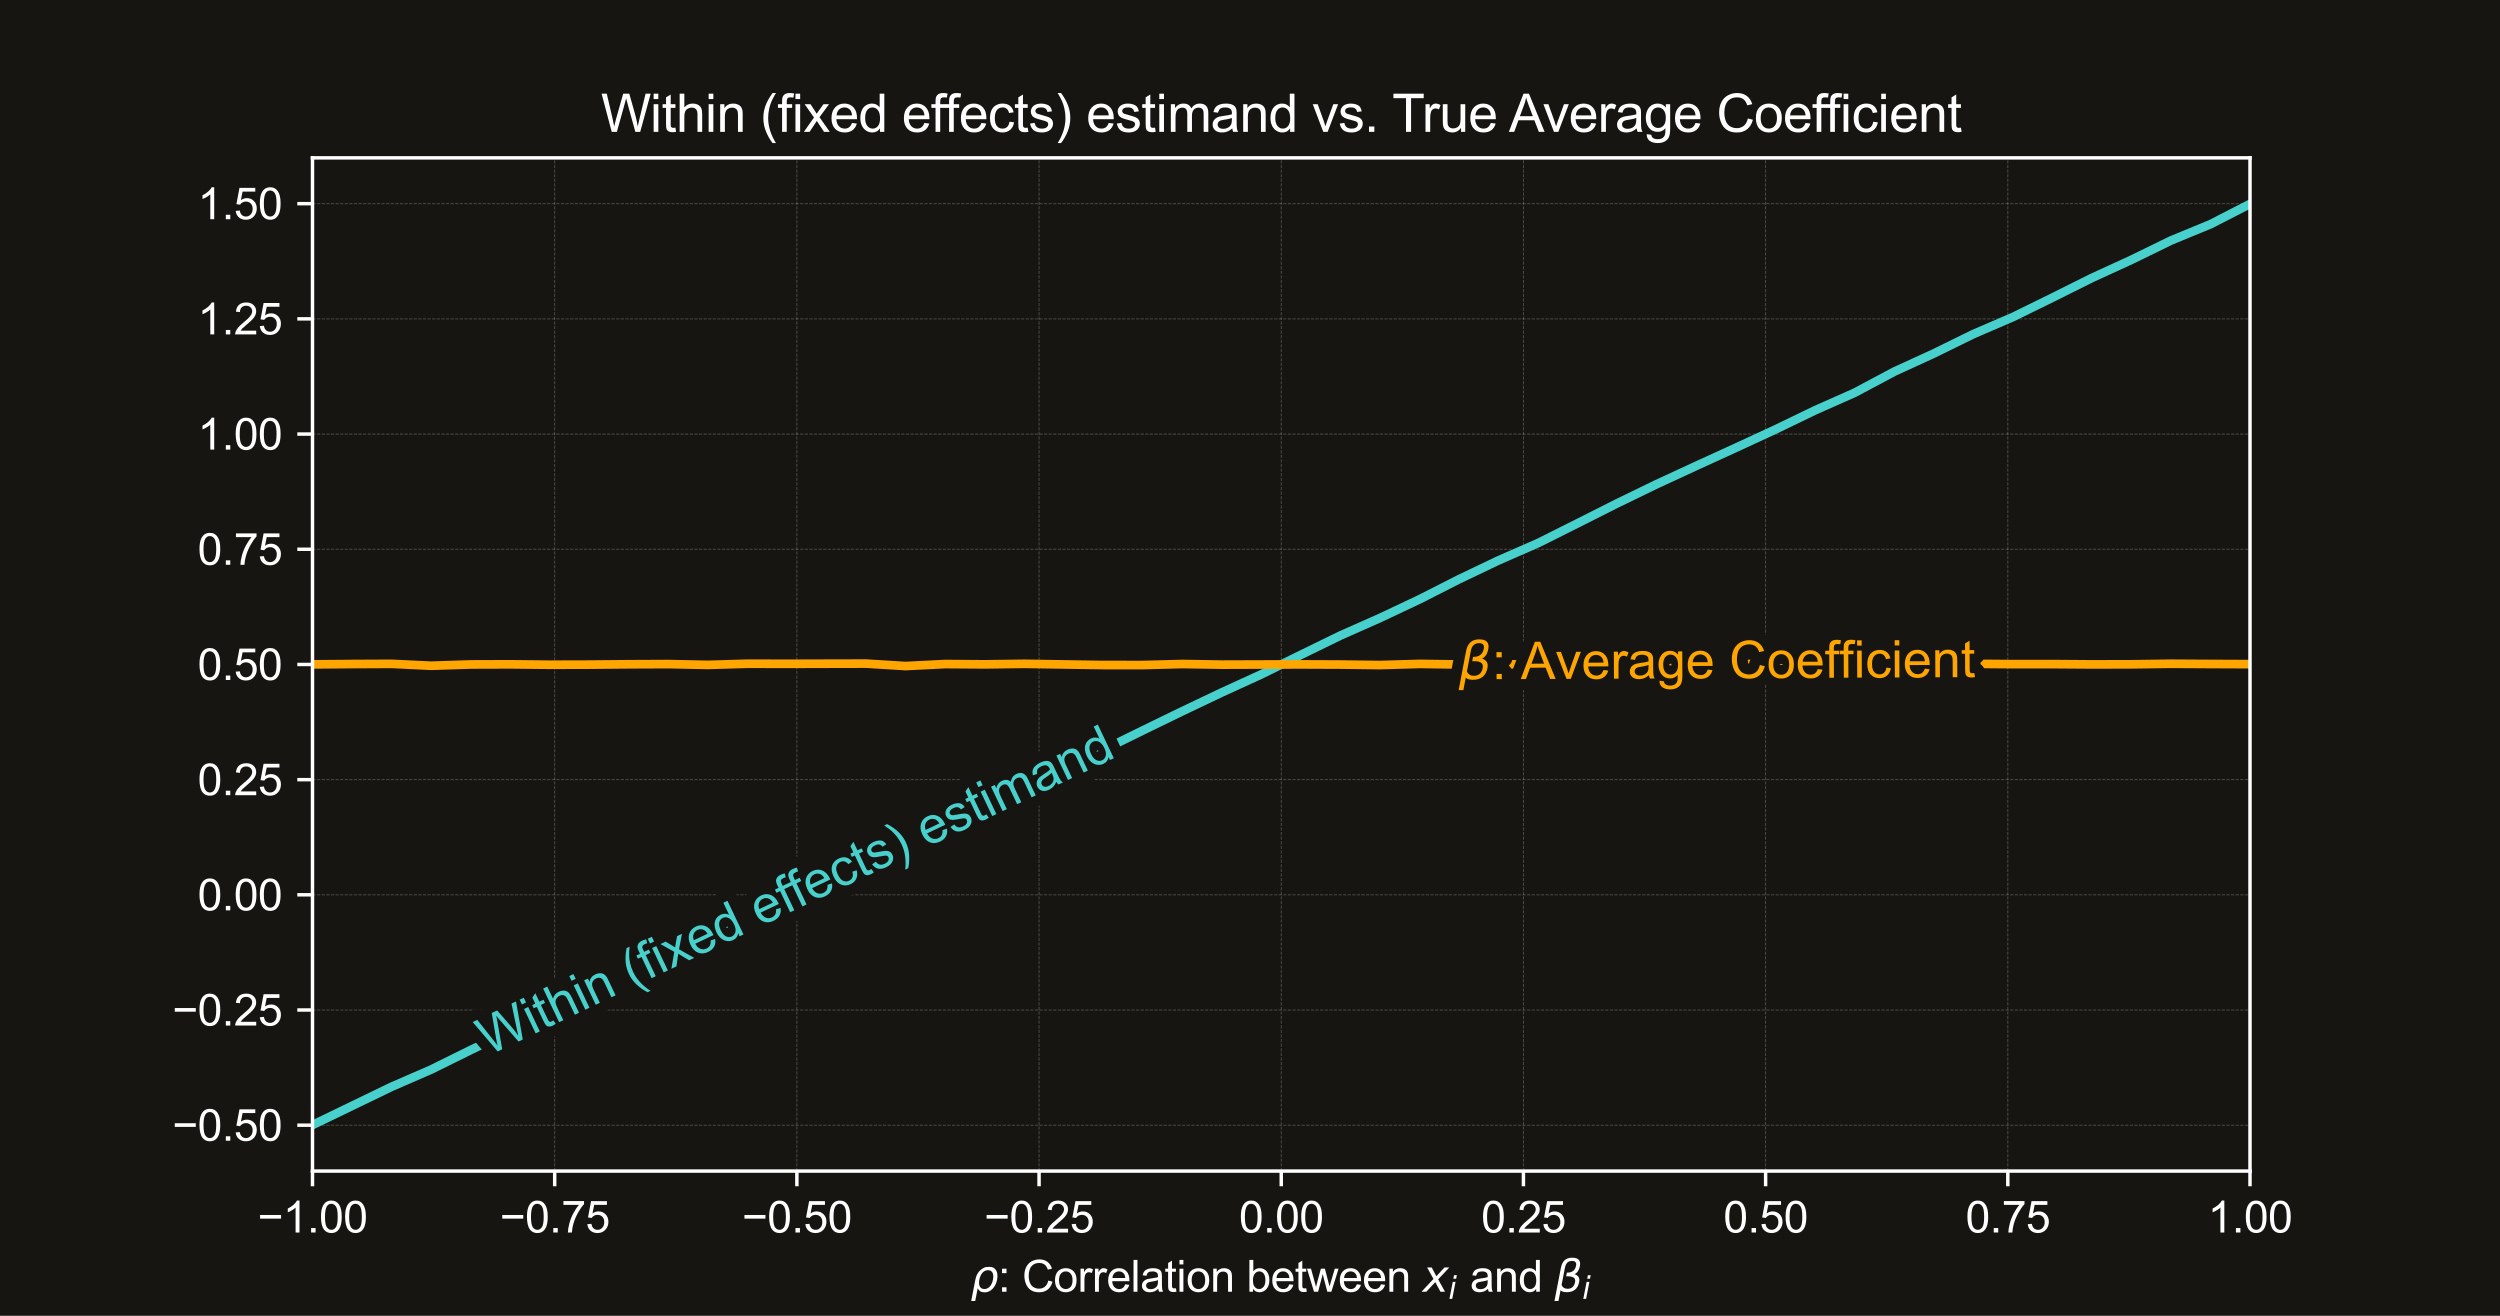 <?xml version="1.0" encoding="utf-8" standalone="no"?>
<!DOCTYPE svg PUBLIC "-//W3C//DTD SVG 1.1//EN"
  "http://www.w3.org/Graphics/SVG/1.1/DTD/svg11.dtd">
<svg xmlns:xlink="http://www.w3.org/1999/xlink" width="576pt" height="303.158pt" viewBox="0 0 576 303.158" xmlns="http://www.w3.org/2000/svg" version="1.1">
 <defs>
  <style type="text/css">*{stroke-linejoin: round; stroke-linecap: butt}</style>
 </defs>
 <g id="figure_1">
  <g id="patch_1">
   <path d="M 0 303.158 
L 576 303.158 
L 576 0 
L 0 0 
z
" style="fill: #161511"/>
  </g>
  <g id="axes_1">
   <g id="patch_2">
    <path d="M 72 269.811 
L 518.4 269.811 
L 518.4 36.379 
L 72 36.379 
z
" style="fill: #161511"/>
   </g>
   <g id="matplotlib.axis_1">
    <g id="xtick_1">
     <g id="line2d_1">
      <path d="M 72 269.811 
L 72 36.379 
" clip-path="url(#p539f4731e7)" style="fill: none; stroke-dasharray: 0.74,0.32; stroke-dashoffset: 0; stroke: #ffffff; stroke-opacity: 0.25; stroke-width: 0.2"/>
     </g>
     <g id="line2d_2">
      <defs>
       <path id="me0436a6919" d="M 0 0 
L 0 3.5 
" style="stroke: #ffffff; stroke-width: 0.8"/>
      </defs>
      <g>
       <use xlink:href="#me0436a6919" x="72" y="269.811" style="fill: #ffffff; stroke: #ffffff; stroke-width: 0.8"/>
      </g>
     </g>
     <g id="text_1">
      <!-- −1.00 -->
      <g style="fill: #ffffff" transform="translate(59.349 283.968) scale(0.1 -0.1)">
       <defs>
        <path id="ArialMT-2212" d="M 3381 1997 
L 356 1997 
L 356 2522 
L 3381 2522 
L 3381 1997 
z
" transform="scale(0.016)"/>
        <path id="ArialMT-31" d="M 2384 0 
L 1822 0 
L 1822 3584 
Q 1619 3391 1289 3197 
Q 959 3003 697 2906 
L 697 3450 
Q 1169 3672 1522 3987 
Q 1875 4303 2022 4600 
L 2384 4600 
L 2384 0 
z
" transform="scale(0.016)"/>
        <path id="ArialMT-2e" d="M 581 0 
L 581 641 
L 1222 641 
L 1222 0 
L 581 0 
z
" transform="scale(0.016)"/>
        <path id="ArialMT-30" d="M 266 2259 
Q 266 3072 433 3567 
Q 600 4063 929 4331 
Q 1259 4600 1759 4600 
Q 2128 4600 2406 4451 
Q 2684 4303 2865 4023 
Q 3047 3744 3150 3342 
Q 3253 2941 3253 2259 
Q 3253 1453 3087 958 
Q 2922 463 2592 192 
Q 2263 -78 1759 -78 
Q 1097 -78 719 397 
Q 266 969 266 2259 
z
M 844 2259 
Q 844 1131 1108 757 
Q 1372 384 1759 384 
Q 2147 384 2411 759 
Q 2675 1134 2675 2259 
Q 2675 3391 2411 3762 
Q 2147 4134 1753 4134 
Q 1366 4134 1134 3806 
Q 844 3388 844 2259 
z
" transform="scale(0.016)"/>
       </defs>
       <use xlink:href="#ArialMT-2212"/>
       <use xlink:href="#ArialMT-31" x="58.398"/>
       <use xlink:href="#ArialMT-2e" x="114.014"/>
       <use xlink:href="#ArialMT-30" x="141.797"/>
       <use xlink:href="#ArialMT-30" x="197.412"/>
      </g>
     </g>
    </g>
    <g id="xtick_2">
     <g id="line2d_3">
      <path d="M 127.8 269.811 
L 127.8 36.379 
" clip-path="url(#p539f4731e7)" style="fill: none; stroke-dasharray: 0.74,0.32; stroke-dashoffset: 0; stroke: #ffffff; stroke-opacity: 0.25; stroke-width: 0.2"/>
     </g>
     <g id="line2d_4">
      <g>
       <use xlink:href="#me0436a6919" x="127.8" y="269.811" style="fill: #ffffff; stroke: #ffffff; stroke-width: 0.8"/>
      </g>
     </g>
     <g id="text_2">
      <!-- −0.75 -->
      <g style="fill: #ffffff" transform="translate(115.149 283.968) scale(0.1 -0.1)">
       <defs>
        <path id="ArialMT-37" d="M 303 3981 
L 303 4522 
L 3269 4522 
L 3269 4084 
Q 2831 3619 2401 2847 
Q 1972 2075 1738 1259 
Q 1569 684 1522 0 
L 944 0 
Q 953 541 1156 1306 
Q 1359 2072 1739 2783 
Q 2119 3494 2547 3981 
L 303 3981 
z
" transform="scale(0.016)"/>
        <path id="ArialMT-35" d="M 266 1200 
L 856 1250 
Q 922 819 1161 601 
Q 1400 384 1738 384 
Q 2144 384 2425 690 
Q 2706 997 2706 1503 
Q 2706 1984 2436 2262 
Q 2166 2541 1728 2541 
Q 1456 2541 1237 2417 
Q 1019 2294 894 2097 
L 366 2166 
L 809 4519 
L 3088 4519 
L 3088 3981 
L 1259 3981 
L 1013 2750 
Q 1425 3038 1878 3038 
Q 2478 3038 2890 2622 
Q 3303 2206 3303 1553 
Q 3303 931 2941 478 
Q 2500 -78 1738 -78 
Q 1113 -78 717 272 
Q 322 622 266 1200 
z
" transform="scale(0.016)"/>
       </defs>
       <use xlink:href="#ArialMT-2212"/>
       <use xlink:href="#ArialMT-30" x="58.398"/>
       <use xlink:href="#ArialMT-2e" x="114.014"/>
       <use xlink:href="#ArialMT-37" x="141.797"/>
       <use xlink:href="#ArialMT-35" x="197.412"/>
      </g>
     </g>
    </g>
    <g id="xtick_3">
     <g id="line2d_5">
      <path d="M 183.6 269.811 
L 183.6 36.379 
" clip-path="url(#p539f4731e7)" style="fill: none; stroke-dasharray: 0.74,0.32; stroke-dashoffset: 0; stroke: #ffffff; stroke-opacity: 0.25; stroke-width: 0.2"/>
     </g>
     <g id="line2d_6">
      <g>
       <use xlink:href="#me0436a6919" x="183.6" y="269.811" style="fill: #ffffff; stroke: #ffffff; stroke-width: 0.8"/>
      </g>
     </g>
     <g id="text_3">
      <!-- −0.50 -->
      <g style="fill: #ffffff" transform="translate(170.949 283.968) scale(0.1 -0.1)">
       <use xlink:href="#ArialMT-2212"/>
       <use xlink:href="#ArialMT-30" x="58.398"/>
       <use xlink:href="#ArialMT-2e" x="114.014"/>
       <use xlink:href="#ArialMT-35" x="141.797"/>
       <use xlink:href="#ArialMT-30" x="197.412"/>
      </g>
     </g>
    </g>
    <g id="xtick_4">
     <g id="line2d_7">
      <path d="M 239.4 269.811 
L 239.4 36.379 
" clip-path="url(#p539f4731e7)" style="fill: none; stroke-dasharray: 0.74,0.32; stroke-dashoffset: 0; stroke: #ffffff; stroke-opacity: 0.25; stroke-width: 0.2"/>
     </g>
     <g id="line2d_8">
      <g>
       <use xlink:href="#me0436a6919" x="239.4" y="269.811" style="fill: #ffffff; stroke: #ffffff; stroke-width: 0.8"/>
      </g>
     </g>
     <g id="text_4">
      <!-- −0.25 -->
      <g style="fill: #ffffff" transform="translate(226.749 283.968) scale(0.1 -0.1)">
       <defs>
        <path id="ArialMT-32" d="M 3222 541 
L 3222 0 
L 194 0 
Q 188 203 259 391 
Q 375 700 629 1000 
Q 884 1300 1366 1694 
Q 2113 2306 2375 2664 
Q 2638 3022 2638 3341 
Q 2638 3675 2398 3904 
Q 2159 4134 1775 4134 
Q 1369 4134 1125 3890 
Q 881 3647 878 3216 
L 300 3275 
Q 359 3922 746 4261 
Q 1134 4600 1788 4600 
Q 2447 4600 2831 4234 
Q 3216 3869 3216 3328 
Q 3216 3053 3103 2787 
Q 2991 2522 2730 2228 
Q 2469 1934 1863 1422 
Q 1356 997 1212 845 
Q 1069 694 975 541 
L 3222 541 
z
" transform="scale(0.016)"/>
       </defs>
       <use xlink:href="#ArialMT-2212"/>
       <use xlink:href="#ArialMT-30" x="58.398"/>
       <use xlink:href="#ArialMT-2e" x="114.014"/>
       <use xlink:href="#ArialMT-32" x="141.797"/>
       <use xlink:href="#ArialMT-35" x="197.412"/>
      </g>
     </g>
    </g>
    <g id="xtick_5">
     <g id="line2d_9">
      <path d="M 295.2 269.811 
L 295.2 36.379 
" clip-path="url(#p539f4731e7)" style="fill: none; stroke-dasharray: 0.74,0.32; stroke-dashoffset: 0; stroke: #ffffff; stroke-opacity: 0.25; stroke-width: 0.2"/>
     </g>
     <g id="line2d_10">
      <g>
       <use xlink:href="#me0436a6919" x="295.2" y="269.811" style="fill: #ffffff; stroke: #ffffff; stroke-width: 0.8"/>
      </g>
     </g>
     <g id="text_5">
      <!-- 0.00 -->
      <g style="fill: #ffffff" transform="translate(285.47 283.968) scale(0.1 -0.1)">
       <use xlink:href="#ArialMT-30"/>
       <use xlink:href="#ArialMT-2e" x="55.615"/>
       <use xlink:href="#ArialMT-30" x="83.398"/>
       <use xlink:href="#ArialMT-30" x="139.014"/>
      </g>
     </g>
    </g>
    <g id="xtick_6">
     <g id="line2d_11">
      <path d="M 351 269.811 
L 351 36.379 
" clip-path="url(#p539f4731e7)" style="fill: none; stroke-dasharray: 0.74,0.32; stroke-dashoffset: 0; stroke: #ffffff; stroke-opacity: 0.25; stroke-width: 0.2"/>
     </g>
     <g id="line2d_12">
      <g>
       <use xlink:href="#me0436a6919" x="351" y="269.811" style="fill: #ffffff; stroke: #ffffff; stroke-width: 0.8"/>
      </g>
     </g>
     <g id="text_6">
      <!-- 0.25 -->
      <g style="fill: #ffffff" transform="translate(341.27 283.968) scale(0.1 -0.1)">
       <use xlink:href="#ArialMT-30"/>
       <use xlink:href="#ArialMT-2e" x="55.615"/>
       <use xlink:href="#ArialMT-32" x="83.398"/>
       <use xlink:href="#ArialMT-35" x="139.014"/>
      </g>
     </g>
    </g>
    <g id="xtick_7">
     <g id="line2d_13">
      <path d="M 406.8 269.811 
L 406.8 36.379 
" clip-path="url(#p539f4731e7)" style="fill: none; stroke-dasharray: 0.74,0.32; stroke-dashoffset: 0; stroke: #ffffff; stroke-opacity: 0.25; stroke-width: 0.2"/>
     </g>
     <g id="line2d_14">
      <g>
       <use xlink:href="#me0436a6919" x="406.8" y="269.811" style="fill: #ffffff; stroke: #ffffff; stroke-width: 0.8"/>
      </g>
     </g>
     <g id="text_7">
      <!-- 0.50 -->
      <g style="fill: #ffffff" transform="translate(397.07 283.968) scale(0.1 -0.1)">
       <use xlink:href="#ArialMT-30"/>
       <use xlink:href="#ArialMT-2e" x="55.615"/>
       <use xlink:href="#ArialMT-35" x="83.398"/>
       <use xlink:href="#ArialMT-30" x="139.014"/>
      </g>
     </g>
    </g>
    <g id="xtick_8">
     <g id="line2d_15">
      <path d="M 462.6 269.811 
L 462.6 36.379 
" clip-path="url(#p539f4731e7)" style="fill: none; stroke-dasharray: 0.74,0.32; stroke-dashoffset: 0; stroke: #ffffff; stroke-opacity: 0.25; stroke-width: 0.2"/>
     </g>
     <g id="line2d_16">
      <g>
       <use xlink:href="#me0436a6919" x="462.6" y="269.811" style="fill: #ffffff; stroke: #ffffff; stroke-width: 0.8"/>
      </g>
     </g>
     <g id="text_8">
      <!-- 0.75 -->
      <g style="fill: #ffffff" transform="translate(452.87 283.968) scale(0.1 -0.1)">
       <use xlink:href="#ArialMT-30"/>
       <use xlink:href="#ArialMT-2e" x="55.615"/>
       <use xlink:href="#ArialMT-37" x="83.398"/>
       <use xlink:href="#ArialMT-35" x="139.014"/>
      </g>
     </g>
    </g>
    <g id="xtick_9">
     <g id="line2d_17">
      <path d="M 518.4 269.811 
L 518.4 36.379 
" clip-path="url(#p539f4731e7)" style="fill: none; stroke-dasharray: 0.74,0.32; stroke-dashoffset: 0; stroke: #ffffff; stroke-opacity: 0.25; stroke-width: 0.2"/>
     </g>
     <g id="line2d_18">
      <g>
       <use xlink:href="#me0436a6919" x="518.4" y="269.811" style="fill: #ffffff; stroke: #ffffff; stroke-width: 0.8"/>
      </g>
     </g>
     <g id="text_9">
      <!-- 1.00 -->
      <g style="fill: #ffffff" transform="translate(508.67 283.968) scale(0.1 -0.1)">
       <use xlink:href="#ArialMT-31"/>
       <use xlink:href="#ArialMT-2e" x="55.615"/>
       <use xlink:href="#ArialMT-30" x="83.398"/>
       <use xlink:href="#ArialMT-30" x="139.014"/>
      </g>
     </g>
    </g>
    <g id="text_10">
     <!-- $\rho$: Correlation between $x_i$ and $\beta_i$ -->
     <g style="fill: #ffffff" transform="translate(223.6 297.656) scale(0.1 -0.1)">
      <defs>
       <path id="DejaVuSans-Oblique-3c1" d="M 1203 2875 
Q 1453 3194 1981 3475 
Q 2188 3584 2756 3584 
Q 3394 3584 3694 3078 
Q 3994 2572 3834 1747 
Q 3672 922 3175 415 
Q 2678 -91 2041 -91 
Q 1656 -91 1409 63 
Q 1163 213 1044 525 
L 681 -1331 
L 103 -1331 
L 697 1716 
Q 838 2438 1203 2875 
z
M 3238 1747 
Q 3359 2381 3169 2744 
Q 2978 3103 2522 3103 
Q 2066 3103 1734 2744 
Q 1403 2381 1281 1747 
Q 1156 1113 1347 750 
Q 1538 391 1994 391 
Q 2450 391 2781 750 
Q 3113 1113 3238 1747 
z
" transform="scale(0.016)"/>
       <path id="ArialMT-3a" d="M 578 2678 
L 578 3319 
L 1219 3319 
L 1219 2678 
L 578 2678 
z
M 578 0 
L 578 641 
L 1219 641 
L 1219 0 
L 578 0 
z
" transform="scale(0.016)"/>
       <path id="ArialMT-20" transform="scale(0.016)"/>
       <path id="ArialMT-43" d="M 3763 1606 
L 4369 1453 
Q 4178 706 3683 314 
Q 3188 -78 2472 -78 
Q 1731 -78 1267 223 
Q 803 525 561 1097 
Q 319 1669 319 2325 
Q 319 3041 592 3573 
Q 866 4106 1370 4382 
Q 1875 4659 2481 4659 
Q 3169 4659 3637 4309 
Q 4106 3959 4291 3325 
L 3694 3184 
Q 3534 3684 3231 3912 
Q 2928 4141 2469 4141 
Q 1941 4141 1586 3887 
Q 1231 3634 1087 3207 
Q 944 2781 944 2328 
Q 944 1744 1114 1308 
Q 1284 872 1643 656 
Q 2003 441 2422 441 
Q 2931 441 3284 734 
Q 3638 1028 3763 1606 
z
" transform="scale(0.016)"/>
       <path id="ArialMT-6f" d="M 213 1659 
Q 213 2581 725 3025 
Q 1153 3394 1769 3394 
Q 2453 3394 2887 2945 
Q 3322 2497 3322 1706 
Q 3322 1066 3130 698 
Q 2938 331 2570 128 
Q 2203 -75 1769 -75 
Q 1072 -75 642 372 
Q 213 819 213 1659 
z
M 791 1659 
Q 791 1022 1069 705 
Q 1347 388 1769 388 
Q 2188 388 2466 706 
Q 2744 1025 2744 1678 
Q 2744 2294 2464 2611 
Q 2184 2928 1769 2928 
Q 1347 2928 1069 2612 
Q 791 2297 791 1659 
z
" transform="scale(0.016)"/>
       <path id="ArialMT-72" d="M 416 0 
L 416 3319 
L 922 3319 
L 922 2816 
Q 1116 3169 1280 3281 
Q 1444 3394 1641 3394 
Q 1925 3394 2219 3213 
L 2025 2691 
Q 1819 2813 1613 2813 
Q 1428 2813 1281 2702 
Q 1134 2591 1072 2394 
Q 978 2094 978 1738 
L 978 0 
L 416 0 
z
" transform="scale(0.016)"/>
       <path id="ArialMT-65" d="M 2694 1069 
L 3275 997 
Q 3138 488 2766 206 
Q 2394 -75 1816 -75 
Q 1088 -75 661 373 
Q 234 822 234 1631 
Q 234 2469 665 2931 
Q 1097 3394 1784 3394 
Q 2450 3394 2872 2941 
Q 3294 2488 3294 1666 
Q 3294 1616 3291 1516 
L 816 1516 
Q 847 969 1125 678 
Q 1403 388 1819 388 
Q 2128 388 2347 550 
Q 2566 713 2694 1069 
z
M 847 1978 
L 2700 1978 
Q 2663 2397 2488 2606 
Q 2219 2931 1791 2931 
Q 1403 2931 1139 2672 
Q 875 2413 847 1978 
z
" transform="scale(0.016)"/>
       <path id="ArialMT-6c" d="M 409 0 
L 409 4581 
L 972 4581 
L 972 0 
L 409 0 
z
" transform="scale(0.016)"/>
       <path id="ArialMT-61" d="M 2588 409 
Q 2275 144 1986 34 
Q 1697 -75 1366 -75 
Q 819 -75 525 192 
Q 231 459 231 875 
Q 231 1119 342 1320 
Q 453 1522 633 1644 
Q 813 1766 1038 1828 
Q 1203 1872 1538 1913 
Q 2219 1994 2541 2106 
Q 2544 2222 2544 2253 
Q 2544 2597 2384 2738 
Q 2169 2928 1744 2928 
Q 1347 2928 1158 2789 
Q 969 2650 878 2297 
L 328 2372 
Q 403 2725 575 2942 
Q 747 3159 1072 3276 
Q 1397 3394 1825 3394 
Q 2250 3394 2515 3294 
Q 2781 3194 2906 3042 
Q 3031 2891 3081 2659 
Q 3109 2516 3109 2141 
L 3109 1391 
Q 3109 606 3145 398 
Q 3181 191 3288 0 
L 2700 0 
Q 2613 175 2588 409 
z
M 2541 1666 
Q 2234 1541 1622 1453 
Q 1275 1403 1131 1340 
Q 988 1278 909 1158 
Q 831 1038 831 891 
Q 831 666 1001 516 
Q 1172 366 1500 366 
Q 1825 366 2078 508 
Q 2331 650 2450 897 
Q 2541 1088 2541 1459 
L 2541 1666 
z
" transform="scale(0.016)"/>
       <path id="ArialMT-74" d="M 1650 503 
L 1731 6 
Q 1494 -44 1306 -44 
Q 1000 -44 831 53 
Q 663 150 594 308 
Q 525 466 525 972 
L 525 2881 
L 113 2881 
L 113 3319 
L 525 3319 
L 525 4141 
L 1084 4478 
L 1084 3319 
L 1650 3319 
L 1650 2881 
L 1084 2881 
L 1084 941 
Q 1084 700 1114 631 
Q 1144 563 1211 522 
Q 1278 481 1403 481 
Q 1497 481 1650 503 
z
" transform="scale(0.016)"/>
       <path id="ArialMT-69" d="M 425 3934 
L 425 4581 
L 988 4581 
L 988 3934 
L 425 3934 
z
M 425 0 
L 425 3319 
L 988 3319 
L 988 0 
L 425 0 
z
" transform="scale(0.016)"/>
       <path id="ArialMT-6e" d="M 422 0 
L 422 3319 
L 928 3319 
L 928 2847 
Q 1294 3394 1984 3394 
Q 2284 3394 2536 3286 
Q 2788 3178 2913 3003 
Q 3038 2828 3088 2588 
Q 3119 2431 3119 2041 
L 3119 0 
L 2556 0 
L 2556 2019 
Q 2556 2363 2490 2533 
Q 2425 2703 2258 2804 
Q 2091 2906 1866 2906 
Q 1506 2906 1245 2678 
Q 984 2450 984 1813 
L 984 0 
L 422 0 
z
" transform="scale(0.016)"/>
       <path id="ArialMT-62" d="M 941 0 
L 419 0 
L 419 4581 
L 981 4581 
L 981 2947 
Q 1338 3394 1891 3394 
Q 2197 3394 2470 3270 
Q 2744 3147 2920 2923 
Q 3097 2700 3197 2384 
Q 3297 2069 3297 1709 
Q 3297 856 2875 390 
Q 2453 -75 1863 -75 
Q 1275 -75 941 416 
L 941 0 
z
M 934 1684 
Q 934 1088 1097 822 
Q 1363 388 1816 388 
Q 2184 388 2453 708 
Q 2722 1028 2722 1663 
Q 2722 2313 2464 2622 
Q 2206 2931 1841 2931 
Q 1472 2931 1203 2611 
Q 934 2291 934 1684 
z
" transform="scale(0.016)"/>
       <path id="ArialMT-77" d="M 1034 0 
L 19 3319 
L 600 3319 
L 1128 1403 
L 1325 691 
Q 1338 744 1497 1375 
L 2025 3319 
L 2603 3319 
L 3100 1394 
L 3266 759 
L 3456 1400 
L 4025 3319 
L 4572 3319 
L 3534 0 
L 2950 0 
L 2422 1988 
L 2294 2553 
L 1622 0 
L 1034 0 
z
" transform="scale(0.016)"/>
       <path id="DejaVuSans-Oblique-78" d="M 3841 3500 
L 2234 1784 
L 3219 0 
L 2559 0 
L 1819 1388 
L 531 0 
L -166 0 
L 1556 1844 
L 641 3500 
L 1300 3500 
L 1972 2234 
L 3144 3500 
L 3841 3500 
z
" transform="scale(0.016)"/>
       <path id="DejaVuSans-Oblique-69" d="M 1172 4863 
L 1747 4863 
L 1606 4134 
L 1031 4134 
L 1172 4863 
z
M 909 3500 
L 1484 3500 
L 800 0 
L 225 0 
L 909 3500 
z
" transform="scale(0.016)"/>
       <path id="ArialMT-64" d="M 2575 0 
L 2575 419 
Q 2259 -75 1647 -75 
Q 1250 -75 917 144 
Q 584 363 401 755 
Q 219 1147 219 1656 
Q 219 2153 384 2558 
Q 550 2963 881 3178 
Q 1213 3394 1622 3394 
Q 1922 3394 2156 3267 
Q 2391 3141 2538 2938 
L 2538 4581 
L 3097 4581 
L 3097 0 
L 2575 0 
z
M 797 1656 
Q 797 1019 1065 703 
Q 1334 388 1700 388 
Q 2069 388 2326 689 
Q 2584 991 2584 1609 
Q 2584 2291 2321 2609 
Q 2059 2928 1675 2928 
Q 1300 2928 1048 2622 
Q 797 2316 797 1656 
z
" transform="scale(0.016)"/>
       <path id="DejaVuSans-Oblique-3b2" d="M 872 216 
L 572 -1331 
L -6 -1331 
L 928 3478 
Q 1206 4903 2538 4903 
Q 3888 4903 3659 3700 
Q 3503 2844 2894 2531 
Q 3713 2250 3553 1416 
Q 3272 -69 1759 -66 
Q 1097 -63 872 216 
z
M 1019 966 
Q 1259 422 1875 425 
Q 2775 425 2966 1406 
Q 3138 2288 1675 2219 
L 1778 2750 
Q 2909 2731 3106 3750 
Q 3241 4438 2509 4434 
Q 1691 4434 1503 3459 
L 1019 966 
z
" transform="scale(0.016)"/>
      </defs>
      <use xlink:href="#DejaVuSans-Oblique-3c1" transform="translate(0 0.391)"/>
      <use xlink:href="#ArialMT-3a" transform="translate(63.477 0.391)"/>
      <use xlink:href="#ArialMT-20" transform="translate(91.26 0.391)"/>
      <use xlink:href="#ArialMT-43" transform="translate(119.043 0.391)"/>
      <use xlink:href="#ArialMT-6f" transform="translate(191.26 0.391)"/>
      <use xlink:href="#ArialMT-72" transform="translate(246.875 0.391)"/>
      <use xlink:href="#ArialMT-72" transform="translate(280.176 0.391)"/>
      <use xlink:href="#ArialMT-65" transform="translate(313.477 0.391)"/>
      <use xlink:href="#ArialMT-6c" transform="translate(369.092 0.391)"/>
      <use xlink:href="#ArialMT-61" transform="translate(391.309 0.391)"/>
      <use xlink:href="#ArialMT-74" transform="translate(446.924 0.391)"/>
      <use xlink:href="#ArialMT-69" transform="translate(474.707 0.391)"/>
      <use xlink:href="#ArialMT-6f" transform="translate(496.924 0.391)"/>
      <use xlink:href="#ArialMT-6e" transform="translate(552.539 0.391)"/>
      <use xlink:href="#ArialMT-20" transform="translate(608.154 0.391)"/>
      <use xlink:href="#ArialMT-62" transform="translate(635.938 0.391)"/>
      <use xlink:href="#ArialMT-65" transform="translate(691.553 0.391)"/>
      <use xlink:href="#ArialMT-74" transform="translate(747.168 0.391)"/>
      <use xlink:href="#ArialMT-77" transform="translate(774.951 0.391)"/>
      <use xlink:href="#ArialMT-65" transform="translate(847.168 0.391)"/>
      <use xlink:href="#ArialMT-65" transform="translate(902.783 0.391)"/>
      <use xlink:href="#ArialMT-6e" transform="translate(958.398 0.391)"/>
      <use xlink:href="#ArialMT-20" transform="translate(1014.014 0.391)"/>
      <use xlink:href="#DejaVuSans-Oblique-78" transform="translate(1041.797 0.391)"/>
      <use xlink:href="#DejaVuSans-Oblique-69" transform="translate(1100.977 -16.016) scale(0.7)"/>
      <use xlink:href="#ArialMT-20" transform="translate(1123.159 0.391)"/>
      <use xlink:href="#ArialMT-61" transform="translate(1150.942 0.391)"/>
      <use xlink:href="#ArialMT-6e" transform="translate(1206.558 0.391)"/>
      <use xlink:href="#ArialMT-64" transform="translate(1262.173 0.391)"/>
      <use xlink:href="#ArialMT-20" transform="translate(1317.788 0.391)"/>
      <use xlink:href="#DejaVuSans-Oblique-3b2" transform="translate(1345.571 0.391)"/>
      <use xlink:href="#DejaVuSans-Oblique-69" transform="translate(1409.39 -16.016) scale(0.7)"/>
     </g>
    </g>
   </g>
   <g id="matplotlib.axis_2">
    <g id="ytick_1">
     <g id="line2d_19">
      <path d="M 72 259.249 
L 518.4 259.249 
" clip-path="url(#p539f4731e7)" style="fill: none; stroke-dasharray: 0.74,0.32; stroke-dashoffset: 0; stroke: #ffffff; stroke-opacity: 0.25; stroke-width: 0.2"/>
     </g>
     <g id="line2d_20">
      <defs>
       <path id="md2c6413092" d="M 0 0 
L -3.5 0 
" style="stroke: #ffffff; stroke-width: 0.8"/>
      </defs>
      <g>
       <use xlink:href="#md2c6413092" x="72" y="259.249" style="fill: #ffffff; stroke: #ffffff; stroke-width: 0.8"/>
      </g>
     </g>
     <g id="text_11">
      <!-- −0.50 -->
      <g style="fill: #ffffff" transform="translate(39.698 262.827) scale(0.1 -0.1)">
       <use xlink:href="#ArialMT-2212"/>
       <use xlink:href="#ArialMT-30" x="58.398"/>
       <use xlink:href="#ArialMT-2e" x="114.014"/>
       <use xlink:href="#ArialMT-35" x="141.797"/>
       <use xlink:href="#ArialMT-30" x="197.412"/>
      </g>
     </g>
    </g>
    <g id="ytick_2">
     <g id="line2d_21">
      <path d="M 72 232.709 
L 518.4 232.709 
" clip-path="url(#p539f4731e7)" style="fill: none; stroke-dasharray: 0.74,0.32; stroke-dashoffset: 0; stroke: #ffffff; stroke-opacity: 0.25; stroke-width: 0.2"/>
     </g>
     <g id="line2d_22">
      <g>
       <use xlink:href="#md2c6413092" x="72" y="232.709" style="fill: #ffffff; stroke: #ffffff; stroke-width: 0.8"/>
      </g>
     </g>
     <g id="text_12">
      <!-- −0.25 -->
      <g style="fill: #ffffff" transform="translate(39.698 236.288) scale(0.1 -0.1)">
       <use xlink:href="#ArialMT-2212"/>
       <use xlink:href="#ArialMT-30" x="58.398"/>
       <use xlink:href="#ArialMT-2e" x="114.014"/>
       <use xlink:href="#ArialMT-32" x="141.797"/>
       <use xlink:href="#ArialMT-35" x="197.412"/>
      </g>
     </g>
    </g>
    <g id="ytick_3">
     <g id="line2d_23">
      <path d="M 72 206.169 
L 518.4 206.169 
" clip-path="url(#p539f4731e7)" style="fill: none; stroke-dasharray: 0.74,0.32; stroke-dashoffset: 0; stroke: #ffffff; stroke-opacity: 0.25; stroke-width: 0.2"/>
     </g>
     <g id="line2d_24">
      <g>
       <use xlink:href="#md2c6413092" x="72" y="206.169" style="fill: #ffffff; stroke: #ffffff; stroke-width: 0.8"/>
      </g>
     </g>
     <g id="text_13">
      <!-- 0.00 -->
      <g style="fill: #ffffff" transform="translate(45.539 209.748) scale(0.1 -0.1)">
       <use xlink:href="#ArialMT-30"/>
       <use xlink:href="#ArialMT-2e" x="55.615"/>
       <use xlink:href="#ArialMT-30" x="83.398"/>
       <use xlink:href="#ArialMT-30" x="139.014"/>
      </g>
     </g>
    </g>
    <g id="ytick_4">
     <g id="line2d_25">
      <path d="M 72 179.629 
L 518.4 179.629 
" clip-path="url(#p539f4731e7)" style="fill: none; stroke-dasharray: 0.74,0.32; stroke-dashoffset: 0; stroke: #ffffff; stroke-opacity: 0.25; stroke-width: 0.2"/>
     </g>
     <g id="line2d_26">
      <g>
       <use xlink:href="#md2c6413092" x="72" y="179.629" style="fill: #ffffff; stroke: #ffffff; stroke-width: 0.8"/>
      </g>
     </g>
     <g id="text_14">
      <!-- 0.25 -->
      <g style="fill: #ffffff" transform="translate(45.539 183.208) scale(0.1 -0.1)">
       <use xlink:href="#ArialMT-30"/>
       <use xlink:href="#ArialMT-2e" x="55.615"/>
       <use xlink:href="#ArialMT-32" x="83.398"/>
       <use xlink:href="#ArialMT-35" x="139.014"/>
      </g>
     </g>
    </g>
    <g id="ytick_5">
     <g id="line2d_27">
      <path d="M 72 153.089 
L 518.4 153.089 
" clip-path="url(#p539f4731e7)" style="fill: none; stroke-dasharray: 0.74,0.32; stroke-dashoffset: 0; stroke: #ffffff; stroke-opacity: 0.25; stroke-width: 0.2"/>
     </g>
     <g id="line2d_28">
      <g>
       <use xlink:href="#md2c6413092" x="72" y="153.089" style="fill: #ffffff; stroke: #ffffff; stroke-width: 0.8"/>
      </g>
     </g>
     <g id="text_15">
      <!-- 0.50 -->
      <g style="fill: #ffffff" transform="translate(45.539 156.668) scale(0.1 -0.1)">
       <use xlink:href="#ArialMT-30"/>
       <use xlink:href="#ArialMT-2e" x="55.615"/>
       <use xlink:href="#ArialMT-35" x="83.398"/>
       <use xlink:href="#ArialMT-30" x="139.014"/>
      </g>
     </g>
    </g>
    <g id="ytick_6">
     <g id="line2d_29">
      <path d="M 72 126.549 
L 518.4 126.549 
" clip-path="url(#p539f4731e7)" style="fill: none; stroke-dasharray: 0.74,0.32; stroke-dashoffset: 0; stroke: #ffffff; stroke-opacity: 0.25; stroke-width: 0.2"/>
     </g>
     <g id="line2d_30">
      <g>
       <use xlink:href="#md2c6413092" x="72" y="126.549" style="fill: #ffffff; stroke: #ffffff; stroke-width: 0.8"/>
      </g>
     </g>
     <g id="text_16">
      <!-- 0.75 -->
      <g style="fill: #ffffff" transform="translate(45.539 130.128) scale(0.1 -0.1)">
       <use xlink:href="#ArialMT-30"/>
       <use xlink:href="#ArialMT-2e" x="55.615"/>
       <use xlink:href="#ArialMT-37" x="83.398"/>
       <use xlink:href="#ArialMT-35" x="139.014"/>
      </g>
     </g>
    </g>
    <g id="ytick_7">
     <g id="line2d_31">
      <path d="M 72 100.009 
L 518.4 100.009 
" clip-path="url(#p539f4731e7)" style="fill: none; stroke-dasharray: 0.74,0.32; stroke-dashoffset: 0; stroke: #ffffff; stroke-opacity: 0.25; stroke-width: 0.2"/>
     </g>
     <g id="line2d_32">
      <g>
       <use xlink:href="#md2c6413092" x="72" y="100.009" style="fill: #ffffff; stroke: #ffffff; stroke-width: 0.8"/>
      </g>
     </g>
     <g id="text_17">
      <!-- 1.00 -->
      <g style="fill: #ffffff" transform="translate(45.539 103.588) scale(0.1 -0.1)">
       <use xlink:href="#ArialMT-31"/>
       <use xlink:href="#ArialMT-2e" x="55.615"/>
       <use xlink:href="#ArialMT-30" x="83.398"/>
       <use xlink:href="#ArialMT-30" x="139.014"/>
      </g>
     </g>
    </g>
    <g id="ytick_8">
     <g id="line2d_33">
      <path d="M 72 73.469 
L 518.4 73.469 
" clip-path="url(#p539f4731e7)" style="fill: none; stroke-dasharray: 0.74,0.32; stroke-dashoffset: 0; stroke: #ffffff; stroke-opacity: 0.25; stroke-width: 0.2"/>
     </g>
     <g id="line2d_34">
      <g>
       <use xlink:href="#md2c6413092" x="72" y="73.469" style="fill: #ffffff; stroke: #ffffff; stroke-width: 0.8"/>
      </g>
     </g>
     <g id="text_18">
      <!-- 1.25 -->
      <g style="fill: #ffffff" transform="translate(45.539 77.048) scale(0.1 -0.1)">
       <use xlink:href="#ArialMT-31"/>
       <use xlink:href="#ArialMT-2e" x="55.615"/>
       <use xlink:href="#ArialMT-32" x="83.398"/>
       <use xlink:href="#ArialMT-35" x="139.014"/>
      </g>
     </g>
    </g>
    <g id="ytick_9">
     <g id="line2d_35">
      <path d="M 72 46.929 
L 518.4 46.929 
" clip-path="url(#p539f4731e7)" style="fill: none; stroke-dasharray: 0.74,0.32; stroke-dashoffset: 0; stroke: #ffffff; stroke-opacity: 0.25; stroke-width: 0.2"/>
     </g>
     <g id="line2d_36">
      <g>
       <use xlink:href="#md2c6413092" x="72" y="46.929" style="fill: #ffffff; stroke: #ffffff; stroke-width: 0.8"/>
      </g>
     </g>
     <g id="text_19">
      <!-- 1.50 -->
      <g style="fill: #ffffff" transform="translate(45.539 50.508) scale(0.1 -0.1)">
       <use xlink:href="#ArialMT-31"/>
       <use xlink:href="#ArialMT-2e" x="55.615"/>
       <use xlink:href="#ArialMT-35" x="83.398"/>
       <use xlink:href="#ArialMT-30" x="139.014"/>
      </g>
     </g>
    </g>
   </g>
   <g id="line2d_37">
    <path d="M 72 259.2 
L 81.11 254.798 
L 90.22 250.392 
L 99.331 246.429 
L 108.441 241.925 
L 117.551 237.55 
L 126.661 233.356 
L 135.771 229.121 
L 144.882 224.785 
L 153.992 220.258 
L 163.102 215.962 
L 172.212 211.687 
L 181.322 207.09 
L 190.433 202.754 
L 199.543 198.382 
L 208.653 194.551 
L 217.763 189.872 
L 226.873 185.472 
L 235.984 180.921 
L 245.094 177.111 
L 254.204 172.769 
L 263.314 168.289 
L 272.424 163.86 
L 281.535 159.52 
L 290.645 155.356 
L 299.755 150.855 
L 308.865 146.412 
L 317.976 142.373 
L 327.086 138.073 
L 336.196 133.44 
L 345.306 129.093 
L 354.416 125.106 
L 363.527 120.544 
L 372.637 115.95 
L 381.747 111.529 
L 390.857 107.316 
L 399.967 103.152 
L 409.078 98.938 
L 418.188 94.537 
L 427.298 90.494 
L 436.408 85.637 
L 445.518 81.461 
L 454.629 76.987 
L 463.739 73.064 
L 472.849 68.595 
L 481.959 64.046 
L 491.069 59.871 
L 500.18 55.417 
L 509.29 51.663 
L 518.4 46.989 
" clip-path="url(#p539f4731e7)" style="fill: none; stroke: #48d1cc; stroke-width: 2; stroke-linecap: square"/>
   </g>
   <g id="line2d_38">
    <path d="M 72 153.072 
L 81.11 152.993 
L 90.22 152.95 
L 99.331 153.389 
L 108.441 153.089 
L 117.551 153.06 
L 126.661 153.156 
L 135.771 153.131 
L 144.882 153.048 
L 153.992 153.007 
L 163.102 153.193 
L 172.212 152.921 
L 181.322 152.942 
L 190.433 152.916 
L 199.543 152.895 
L 208.653 153.459 
L 217.763 152.998 
L 226.873 153.067 
L 235.984 152.943 
L 245.094 153.086 
L 254.204 153.224 
L 263.314 153.226 
L 272.424 152.989 
L 281.535 153.135 
L 290.645 153.104 
L 299.755 153.077 
L 308.865 153.115 
L 317.976 153.229 
L 327.086 152.965 
L 336.196 153.094 
L 345.306 153.039 
L 354.416 153.122 
L 363.527 152.988 
L 372.637 153.029 
L 381.747 153.014 
L 390.857 153.031 
L 399.967 152.992 
L 409.078 152.996 
L 418.188 153.133 
L 427.298 153.157 
L 436.408 153.032 
L 445.518 152.986 
L 454.629 152.943 
L 463.739 153.021 
L 472.849 153.013 
L 481.959 153.08 
L 491.069 153.057 
L 500.18 152.929 
L 509.29 152.983 
L 518.4 153.022 
" clip-path="url(#p539f4731e7)" style="fill: none; stroke: #ffa500; stroke-width: 2; stroke-linecap: square"/>
   </g>
   <g id="text_20">
    <path d="M 114.661 242.253 
L 108.911 235.477 
L 109.964 234.976 
L 113.564 239.499 
Q 114.134 240.207 114.647 240.929 
Q 114.352 239.545 114.313 239.329 
L 113.298 233.389 
L 114.535 232.8 
L 117.514 236.196 
Q 118.627 237.458 119.425 238.655 
Q 119.223 237.85 119.008 236.783 
L 117.852 231.222 
L 118.885 230.73 
L 120.449 239.498 
L 119.459 239.97 
L 115.012 234.837 
Q 114.454 234.195 114.336 234.044 
Q 114.468 234.635 114.54 235.062 
L 115.709 241.754 
L 114.661 242.253 
z
M 120.247 231.426 
L 119.726 230.33 
L 120.679 229.877 
L 121.2 230.972 
L 120.247 231.426 
z
M 123.417 238.086 
L 120.742 232.467 
L 121.696 232.013 
L 124.37 237.633 
L 123.417 238.086 
z
M 127.493 235.102 
L 128.03 235.878 
Q 127.669 236.154 127.351 236.305 
Q 126.833 236.552 126.469 236.524 
Q 126.106 236.495 125.862 236.283 
Q 125.618 236.071 125.21 235.214 
L 123.672 231.982 
L 122.974 232.314 
L 122.621 231.573 
L 123.319 231.241 
L 122.657 229.849 
L 123.332 228.828 
L 124.265 230.79 
L 125.224 230.334 
L 125.577 231.076 
L 124.618 231.532 
L 126.181 234.816 
Q 126.376 235.224 126.482 235.317 
Q 126.588 235.408 126.734 235.423 
Q 126.881 235.439 127.092 235.338 
Q 127.251 235.262 127.493 235.102 
z
M 128.829 235.51 
L 125.138 227.754 
L 126.09 227.302 
L 127.414 230.083 
Q 127.713 228.994 128.729 228.51 
Q 129.354 228.213 129.932 228.241 
Q 130.509 228.267 130.914 228.607 
Q 131.318 228.946 131.711 229.772 
L 133.406 233.332 
L 132.454 233.785 
L 130.76 230.225 
Q 130.42 229.51 129.955 229.333 
Q 129.491 229.155 128.925 229.424 
Q 128.502 229.626 128.232 230.024 
Q 127.964 230.419 127.984 230.871 
Q 128.003 231.323 128.318 231.983 
L 129.781 235.057 
L 128.829 235.51 
z
M 131.691 225.98 
L 131.17 224.884 
L 132.123 224.43 
L 132.644 225.526 
L 131.691 225.98 
z
M 134.861 232.64 
L 132.186 227.021 
L 133.14 226.567 
L 135.814 232.186 
L 134.861 232.64 
z
M 137.263 231.497 
L 134.589 225.877 
L 135.445 225.47 
L 135.826 226.269 
Q 136.005 225.048 137.173 224.492 
Q 137.681 224.25 138.194 224.23 
Q 138.708 224.21 139.061 224.405 
Q 139.413 224.601 139.691 224.967 
Q 139.87 225.208 140.184 225.868 
L 141.829 229.324 
L 140.876 229.777 
L 139.249 226.359 
Q 138.972 225.777 138.723 225.542 
Q 138.476 225.307 138.112 225.27 
Q 137.747 225.232 137.366 225.413 
Q 136.757 225.703 136.498 226.3 
Q 136.24 226.896 136.754 227.974 
L 138.214 231.044 
L 137.263 231.497 
z
M 149.205 228.611 
Q 147.942 227.99 146.763 226.918 
Q 145.584 225.842 144.905 224.415 
Q 144.306 223.155 144.163 221.809 
Q 144.002 220.243 144.366 218.442 
L 145.048 218.117 
Q 144.932 219.522 144.949 220.091 
Q 144.973 220.975 145.166 221.857 
Q 145.41 222.954 145.886 223.954 
Q 147.097 226.499 149.887 228.286 
L 149.205 228.611 
z
M 150.135 225.371 
L 147.813 220.493 
L 146.972 220.894 
L 146.619 220.152 
L 147.46 219.752 
L 147.176 219.154 
Q 146.907 218.589 146.877 218.264 
Q 146.838 217.828 147.074 217.435 
Q 147.312 217.04 147.937 216.743 
Q 148.34 216.551 148.871 216.414 
L 149.123 217.312 
Q 148.802 217.4 148.536 217.527 
Q 148.103 217.733 148.012 218.005 
Q 147.92 218.275 148.162 218.782 
L 148.409 219.301 
L 149.504 218.779 
L 149.857 219.521 
L 148.761 220.042 
L 151.083 224.92 
L 150.135 225.371 
z
M 149.754 217.383 
L 149.232 216.288 
L 150.185 215.834 
L 150.707 216.93 
L 149.754 217.383 
z
M 152.923 224.044 
L 150.249 218.425 
L 151.202 217.971 
L 153.877 223.59 
L 152.923 224.044 
z
M 154.691 223.203 
L 155.353 219.306 
L 152.171 217.51 
L 153.361 216.944 
L 154.849 217.851 
Q 155.272 218.111 155.54 218.295 
Q 155.608 217.835 155.674 217.473 
L 155.99 215.692 
L 157.128 215.151 
L 156.445 218.721 
L 159.949 220.7 
L 158.781 221.256 
L 156.796 220.06 
L 156.265 219.735 
L 155.844 222.654 
L 154.691 223.203 
z
M 163.729 216.682 
L 164.77 216.336 
Q 164.948 217.308 164.546 218.085 
Q 164.142 218.86 163.164 219.326 
Q 161.931 219.913 160.847 219.498 
Q 159.763 219.082 159.111 217.712 
Q 158.436 216.294 158.793 215.164 
Q 159.151 214.032 160.315 213.479 
Q 161.442 212.942 162.522 213.369 
Q 163.601 213.796 164.263 215.188 
Q 164.304 215.272 164.379 215.444 
L 160.189 217.438 
Q 160.682 218.339 161.387 218.608 
Q 162.092 218.875 162.796 218.54 
Q 163.319 218.291 163.559 217.84 
Q 163.799 217.388 163.729 216.682 
z
M 159.869 216.631 
L 163.006 215.138 
Q 162.606 214.458 162.141 214.246 
Q 161.424 213.912 160.7 214.257 
Q 160.043 214.57 159.804 215.221 
Q 159.566 215.872 159.869 216.631 
z
M 170.415 215.72 
L 170.077 215.01 
Q 169.94 216.101 168.904 216.594 
Q 168.232 216.914 167.492 216.812 
Q 166.751 216.709 166.126 216.193 
Q 165.502 215.676 165.092 214.814 
Q 164.691 213.973 164.644 213.154 
Q 164.599 212.335 164.986 211.704 
Q 165.374 211.071 166.067 210.741 
Q 166.574 210.5 167.073 210.526 
Q 167.572 210.55 167.985 210.775 
L 166.661 207.994 
L 167.607 207.543 
L 171.298 215.299 
L 170.415 215.72 
z
M 166.07 214.349 
Q 166.583 215.427 167.292 215.746 
Q 168.001 216.063 168.621 215.768 
Q 169.245 215.47 169.438 214.754 
Q 169.631 214.035 169.133 212.988 
Q 168.584 211.834 167.882 211.507 
Q 167.182 211.178 166.532 211.488 
Q 165.897 211.79 165.717 212.511 
Q 165.538 213.231 166.07 214.349 
z
M 178.791 209.513 
L 179.833 209.167 
Q 180.011 210.139 179.609 210.916 
Q 179.205 211.692 178.227 212.158 
Q 176.994 212.744 175.91 212.33 
Q 174.826 211.914 174.174 210.544 
Q 173.499 209.125 173.856 207.996 
Q 174.214 206.864 175.377 206.31 
Q 176.505 205.774 177.585 206.2 
Q 178.664 206.627 179.326 208.019 
Q 179.367 208.104 179.442 208.275 
L 175.252 210.27 
Q 175.745 211.171 176.45 211.439 
Q 177.154 211.706 177.859 211.371 
Q 178.382 211.122 178.622 210.672 
Q 178.862 210.219 178.791 209.513 
z
M 174.932 209.463 
L 178.069 207.969 
Q 177.669 207.29 177.204 207.077 
Q 176.487 206.744 175.762 207.088 
Q 175.105 207.401 174.867 208.052 
Q 174.629 208.703 174.932 209.463 
z
M 182.059 210.178 
L 179.738 205.3 
L 178.897 205.701 
L 178.544 204.959 
L 179.385 204.559 
L 179.101 203.961 
Q 178.832 203.396 178.802 203.071 
Q 178.762 202.635 178.999 202.242 
Q 179.237 201.847 179.861 201.55 
Q 180.264 201.358 180.795 201.221 
L 181.048 202.119 
Q 180.727 202.207 180.461 202.334 
Q 180.027 202.54 179.937 202.812 
Q 179.845 203.082 180.087 203.589 
L 180.333 204.107 
L 181.429 203.586 
L 181.781 204.328 
L 180.686 204.849 
L 183.007 209.727 
L 182.059 210.178 
z
M 184.88 208.835 
L 182.559 203.958 
L 181.717 204.358 
L 181.364 203.617 
L 182.206 203.216 
L 181.921 202.619 
Q 181.652 202.053 181.623 201.729 
Q 181.583 201.293 181.82 200.9 
Q 182.057 200.504 182.682 200.207 
Q 183.085 200.015 183.616 199.879 
L 183.869 200.776 
Q 183.547 200.865 183.282 200.991 
Q 182.848 201.197 182.757 201.469 
Q 182.666 201.739 182.907 202.247 
L 183.154 202.765 
L 184.249 202.244 
L 184.602 202.985 
L 183.507 203.507 
L 185.828 208.384 
L 184.88 208.835 
z
M 190.649 203.87 
L 191.691 203.524 
Q 191.869 204.496 191.466 205.273 
Q 191.063 206.049 190.084 206.515 
Q 188.852 207.101 187.768 206.687 
Q 186.683 206.271 186.031 204.901 
Q 185.356 203.482 185.714 202.353 
Q 186.072 201.221 187.235 200.667 
Q 188.363 200.131 189.442 200.557 
Q 190.521 200.984 191.184 202.376 
Q 191.224 202.461 191.3 202.632 
L 187.109 204.627 
Q 187.602 205.528 188.308 205.796 
Q 189.012 206.063 189.716 205.728 
Q 190.239 205.479 190.48 205.029 
Q 190.719 204.576 190.649 203.87 
z
M 186.79 203.819 
L 189.927 202.326 
Q 189.526 201.647 189.062 201.434 
Q 188.345 201.101 187.62 201.445 
Q 186.963 201.758 186.725 202.409 
Q 186.486 203.06 186.79 203.819 
z
M 196.377 200.839 
L 197.372 200.515 
Q 197.678 201.557 197.306 202.407 
Q 196.935 203.254 196.014 203.693 
Q 194.861 204.241 193.802 203.821 
Q 192.741 203.4 192.072 201.993 
Q 191.639 201.084 191.616 200.258 
Q 191.591 199.431 192.046 198.797 
Q 192.499 198.162 193.226 197.816 
Q 194.14 197.381 194.943 197.568 
Q 195.745 197.753 196.315 198.526 
L 195.457 199.111 
Q 195.055 198.607 194.583 198.483 
Q 194.112 198.356 193.634 198.583 
Q 192.915 198.926 192.71 199.656 
Q 192.506 200.384 193.037 201.5 
Q 193.576 202.633 194.254 202.94 
Q 194.933 203.246 195.631 202.914 
Q 196.191 202.647 196.403 202.124 
Q 196.616 201.602 196.377 200.839 
z
M 200.781 200.224 
L 201.319 201 
Q 200.958 201.275 200.64 201.427 
Q 200.122 201.673 199.757 201.645 
Q 199.395 201.616 199.151 201.405 
Q 198.907 201.193 198.499 200.336 
L 196.961 197.104 
L 196.263 197.436 
L 195.91 196.694 
L 196.608 196.362 
L 195.946 194.971 
L 196.62 193.95 
L 197.554 195.912 
L 198.513 195.456 
L 198.865 196.197 
L 197.907 196.653 
L 199.47 199.938 
Q 199.664 200.346 199.771 200.439 
Q 199.876 200.53 200.023 200.545 
Q 200.169 200.56 200.381 200.46 
Q 200.54 200.384 200.781 200.224 
z
M 200.939 199.135 
L 201.81 198.54 
Q 202.159 199.068 202.664 199.197 
Q 203.17 199.326 203.822 199.015 
Q 204.477 198.704 204.667 198.287 
Q 204.858 197.868 204.687 197.507 
Q 204.534 197.186 204.164 197.133 
Q 203.909 197.099 203.037 197.275 
Q 201.864 197.507 201.368 197.507 
Q 200.871 197.506 200.5 197.266 
Q 200.129 197.023 199.932 196.61 
Q 199.754 196.236 199.773 195.834 
Q 199.792 195.43 199.988 195.078 
Q 200.132 194.81 200.461 194.514 
Q 200.79 194.216 201.231 194.007 
Q 201.891 193.692 202.481 193.646 
Q 203.073 193.597 203.465 193.811 
Q 203.859 194.023 204.207 194.523 
L 203.336 195.093 
Q 203.067 194.69 202.647 194.593 
Q 202.227 194.494 201.671 194.758 
Q 201.016 195.07 200.838 195.421 
Q 200.66 195.771 200.799 196.062 
Q 200.887 196.247 201.074 196.34 
Q 201.264 196.437 201.561 196.42 
Q 201.728 196.405 202.518 196.262 
Q 203.657 196.052 204.137 196.035 
Q 204.618 196.016 205.002 196.236 
Q 205.386 196.454 205.618 196.942 
Q 205.844 197.418 205.767 197.971 
Q 205.689 198.523 205.274 199.003 
Q 204.86 199.483 204.2 199.797 
Q 203.105 200.318 202.314 200.136 
Q 201.523 199.954 200.939 199.135 
z
M 209.246 200.037 
L 208.564 200.361 
Q 208.936 197.069 207.725 194.525 
Q 207.252 193.529 206.559 192.659 
Q 206 191.951 205.331 191.374 
Q 204.898 190.997 203.724 190.193 
L 204.407 189.868 
Q 206.032 190.723 207.145 191.835 
Q 208.102 192.794 208.702 194.054 
Q 209.381 195.481 209.467 197.076 
Q 209.554 198.669 209.246 200.037 
z
M 217.14 191.263 
L 218.182 190.917 
Q 218.36 191.889 217.957 192.666 
Q 217.554 193.442 216.575 193.907 
Q 215.343 194.494 214.259 194.08 
Q 213.174 193.663 212.522 192.294 
Q 211.847 190.875 212.204 189.745 
Q 212.563 188.614 213.726 188.06 
Q 214.854 187.523 215.933 187.95 
Q 217.012 188.377 217.675 189.769 
Q 217.715 189.854 217.791 190.025 
L 213.6 192.019 
Q 214.093 192.921 214.799 193.189 
Q 215.503 193.456 216.207 193.121 
Q 216.73 192.872 216.971 192.421 
Q 217.21 191.969 217.14 191.263 
z
M 213.28 191.212 
L 216.418 189.719 
Q 216.017 189.04 215.553 188.827 
Q 214.835 188.493 214.111 188.838 
Q 213.454 189.151 213.216 189.802 
Q 212.977 190.453 213.28 191.212 
z
M 219.001 190.539 
L 219.873 189.944 
Q 220.221 190.472 220.727 190.6 
Q 221.233 190.729 221.885 190.419 
Q 222.54 190.107 222.73 189.691 
Q 222.921 189.272 222.749 188.911 
Q 222.596 188.59 222.227 188.537 
Q 221.971 188.503 221.1 188.679 
Q 219.927 188.911 219.431 188.91 
Q 218.934 188.91 218.562 188.67 
Q 218.191 188.427 217.995 188.014 
Q 217.817 187.639 217.835 187.238 
Q 217.855 186.834 218.051 186.482 
Q 218.195 186.214 218.524 185.918 
Q 218.853 185.62 219.293 185.41 
Q 219.954 185.096 220.544 185.05 
Q 221.136 185.001 221.528 185.215 
Q 221.921 185.426 222.27 185.927 
L 221.399 186.497 
Q 221.13 186.094 220.71 185.997 
Q 220.289 185.898 219.734 186.162 
Q 219.079 186.474 218.901 186.824 
Q 218.723 187.175 218.862 187.466 
Q 218.949 187.651 219.137 187.744 
Q 219.327 187.841 219.624 187.824 
Q 219.791 187.809 220.58 187.666 
Q 221.72 187.455 222.2 187.439 
Q 222.681 187.42 223.064 187.64 
Q 223.448 187.858 223.68 188.346 
Q 223.907 188.821 223.83 189.375 
Q 223.752 189.927 223.337 190.407 
Q 222.923 190.886 222.263 191.201 
Q 221.167 191.722 220.377 191.54 
Q 219.586 191.357 219.001 190.539 
z
M 227.272 187.616 
L 227.81 188.393 
Q 227.449 188.668 227.131 188.82 
Q 226.613 189.066 226.248 189.038 
Q 225.886 189.009 225.642 188.797 
Q 225.398 188.585 224.99 187.729 
L 223.452 184.497 
L 222.754 184.829 
L 222.401 184.087 
L 223.099 183.755 
L 222.437 182.363 
L 223.111 181.343 
L 224.045 183.305 
L 225.003 182.849 
L 225.356 183.59 
L 224.398 184.046 
L 225.961 187.331 
Q 226.155 187.739 226.262 187.832 
Q 226.367 187.922 226.514 187.938 
Q 226.66 187.953 226.872 187.853 
Q 227.031 187.777 227.272 187.616 
z
M 225.444 181.362 
L 224.923 180.266 
L 225.876 179.813 
L 226.398 180.908 
L 225.444 181.362 
z
M 228.614 188.022 
L 225.94 182.403 
L 226.893 181.949 
L 229.567 187.569 
L 228.614 188.022 
z
M 231.016 186.879 
L 228.342 181.26 
L 229.194 180.855 
L 229.569 181.644 
Q 229.637 181.105 229.956 180.645 
Q 230.276 180.184 230.837 179.917 
Q 231.461 179.62 231.984 179.689 
Q 232.507 179.757 232.893 180.145 
Q 233.092 178.844 234.16 178.335 
Q 234.996 177.937 235.666 178.188 
Q 236.336 178.436 236.795 179.399 
L 238.63 183.256 
L 237.682 183.707 
L 235.997 180.167 
Q 235.726 179.596 235.513 179.39 
Q 235.302 179.181 234.985 179.145 
Q 234.67 179.106 234.342 179.262 
Q 233.749 179.544 233.544 180.126 
Q 233.34 180.705 233.753 181.573 
L 235.307 184.837 
L 234.355 185.29 
L 232.618 181.64 
Q 232.316 181.005 231.931 180.8 
Q 231.548 180.592 231.018 180.844 
Q 230.617 181.035 230.376 181.409 
Q 230.136 181.783 230.176 182.264 
Q 230.215 182.744 230.58 183.511 
L 231.968 186.426 
L 231.016 186.879 
z
M 243.38 180.146 
Q 243.064 180.847 242.663 181.266 
Q 242.262 181.683 241.701 181.95 
Q 240.775 182.391 240.062 182.175 
Q 239.349 181.96 239.014 181.256 
Q 238.818 180.843 238.843 180.413 
Q 238.869 179.982 239.075 179.63 
Q 239.282 179.279 239.613 178.992 
Q 239.856 178.785 240.391 178.446 
Q 241.478 177.76 241.933 177.311 
Q 241.845 177.112 241.82 177.059 
Q 241.543 176.477 241.158 176.367 
Q 240.641 176.219 239.922 176.561 
Q 239.249 176.881 239.041 177.269 
Q 238.833 177.656 238.964 178.327 
L 237.972 178.643 
Q 237.815 177.985 237.931 177.479 
Q 238.047 176.973 238.503 176.513 
Q 238.959 176.052 239.683 175.707 
Q 240.403 175.364 240.932 175.32 
Q 241.463 175.275 241.797 175.432 
Q 242.13 175.587 242.402 175.939 
Q 242.565 176.159 242.867 176.794 
L 243.471 178.063 
Q 244.103 179.393 244.332 179.716 
Q 244.56 180.037 244.895 180.274 
L 243.899 180.748 
Q 243.611 180.522 243.38 180.146 
z
M 242.288 178.056 
Q 241.869 178.515 240.903 179.157 
Q 240.356 179.521 240.163 179.744 
Q 239.971 179.964 239.934 180.231 
Q 239.899 180.497 240.017 180.745 
Q 240.198 181.126 240.607 181.243 
Q 241.017 181.36 241.573 181.095 
Q 242.123 180.833 242.437 180.389 
Q 242.751 179.945 242.753 179.431 
Q 242.753 179.034 242.455 178.406 
L 242.288 178.056 
z
M 246.069 179.716 
L 243.394 174.096 
L 244.251 173.689 
L 244.631 174.488 
Q 244.81 173.267 245.979 172.711 
Q 246.487 172.469 247 172.449 
Q 247.514 172.429 247.866 172.624 
Q 248.219 172.82 248.497 173.186 
Q 248.676 173.427 248.99 174.087 
L 250.635 177.543 
L 249.682 177.996 
L 248.055 174.578 
Q 247.778 173.996 247.529 173.761 
Q 247.282 173.525 246.918 173.489 
Q 246.553 173.451 246.172 173.632 
Q 245.563 173.922 245.304 174.519 
Q 245.046 175.115 245.559 176.193 
L 247.02 179.263 
L 246.069 179.716 
z
M 255.74 175.113 
L 255.402 174.404 
Q 255.265 175.495 254.229 175.988 
Q 253.557 176.308 252.817 176.205 
Q 252.077 176.103 251.451 175.586 
Q 250.827 175.069 250.417 174.208 
Q 250.016 173.366 249.97 172.548 
Q 249.924 171.728 250.311 171.097 
Q 250.699 170.464 251.392 170.135 
Q 251.9 169.893 252.398 169.919 
Q 252.898 169.943 253.31 170.169 
L 251.986 167.387 
L 252.933 166.937 
L 256.624 174.692 
L 255.74 175.113 
z
M 251.396 173.742 
Q 251.909 174.82 252.617 175.139 
Q 253.326 175.456 253.946 175.161 
Q 254.571 174.864 254.763 174.147 
Q 254.957 173.428 254.459 172.382 
Q 253.909 171.227 253.208 170.9 
Q 252.507 170.571 251.857 170.881 
Q 251.222 171.183 251.042 171.904 
Q 250.864 172.624 251.396 173.742 
z
" clip-path="url(#p539f4731e7)" style="fill: #48d1cc; stroke: #161511; stroke-width: 5"/>
    <path d="M 114.661 242.253 
L 108.911 235.477 
L 109.964 234.976 
L 113.564 239.499 
Q 114.134 240.207 114.647 240.929 
Q 114.352 239.545 114.313 239.329 
L 113.298 233.389 
L 114.535 232.8 
L 117.514 236.196 
Q 118.627 237.458 119.425 238.655 
Q 119.223 237.85 119.008 236.783 
L 117.852 231.222 
L 118.885 230.73 
L 120.449 239.498 
L 119.459 239.97 
L 115.012 234.837 
Q 114.454 234.195 114.336 234.044 
Q 114.468 234.635 114.54 235.062 
L 115.709 241.754 
L 114.661 242.253 
z
M 120.247 231.426 
L 119.726 230.33 
L 120.679 229.877 
L 121.2 230.972 
L 120.247 231.426 
z
M 123.417 238.086 
L 120.742 232.467 
L 121.696 232.013 
L 124.37 237.633 
L 123.417 238.086 
z
M 127.493 235.102 
L 128.03 235.878 
Q 127.669 236.154 127.351 236.305 
Q 126.833 236.552 126.469 236.524 
Q 126.106 236.495 125.862 236.283 
Q 125.618 236.071 125.21 235.214 
L 123.672 231.982 
L 122.974 232.314 
L 122.621 231.573 
L 123.319 231.241 
L 122.657 229.849 
L 123.332 228.828 
L 124.265 230.79 
L 125.224 230.334 
L 125.577 231.076 
L 124.618 231.532 
L 126.181 234.816 
Q 126.376 235.224 126.482 235.317 
Q 126.588 235.408 126.734 235.423 
Q 126.881 235.439 127.092 235.338 
Q 127.251 235.262 127.493 235.102 
z
M 128.829 235.51 
L 125.138 227.754 
L 126.09 227.302 
L 127.414 230.083 
Q 127.713 228.994 128.729 228.51 
Q 129.354 228.213 129.932 228.241 
Q 130.509 228.267 130.914 228.607 
Q 131.318 228.946 131.711 229.772 
L 133.406 233.332 
L 132.454 233.785 
L 130.76 230.225 
Q 130.42 229.51 129.955 229.333 
Q 129.491 229.155 128.925 229.424 
Q 128.502 229.626 128.232 230.024 
Q 127.964 230.419 127.984 230.871 
Q 128.003 231.323 128.318 231.983 
L 129.781 235.057 
L 128.829 235.51 
z
M 131.691 225.98 
L 131.17 224.884 
L 132.123 224.43 
L 132.644 225.526 
L 131.691 225.98 
z
M 134.861 232.64 
L 132.186 227.021 
L 133.14 226.567 
L 135.814 232.186 
L 134.861 232.64 
z
M 137.263 231.497 
L 134.589 225.877 
L 135.445 225.47 
L 135.826 226.269 
Q 136.005 225.048 137.173 224.492 
Q 137.681 224.25 138.194 224.23 
Q 138.708 224.21 139.061 224.405 
Q 139.413 224.601 139.691 224.967 
Q 139.87 225.208 140.184 225.868 
L 141.829 229.324 
L 140.876 229.777 
L 139.249 226.359 
Q 138.972 225.777 138.723 225.542 
Q 138.476 225.307 138.112 225.27 
Q 137.747 225.232 137.366 225.413 
Q 136.757 225.703 136.498 226.3 
Q 136.24 226.896 136.754 227.974 
L 138.214 231.044 
L 137.263 231.497 
z
M 149.205 228.611 
Q 147.942 227.99 146.763 226.918 
Q 145.584 225.842 144.905 224.415 
Q 144.306 223.155 144.163 221.809 
Q 144.002 220.243 144.366 218.442 
L 145.048 218.117 
Q 144.932 219.522 144.949 220.091 
Q 144.973 220.975 145.166 221.857 
Q 145.41 222.954 145.886 223.954 
Q 147.097 226.499 149.887 228.286 
L 149.205 228.611 
z
M 150.135 225.371 
L 147.813 220.493 
L 146.972 220.894 
L 146.619 220.152 
L 147.46 219.752 
L 147.176 219.154 
Q 146.907 218.589 146.877 218.264 
Q 146.838 217.828 147.074 217.435 
Q 147.312 217.04 147.937 216.743 
Q 148.34 216.551 148.871 216.414 
L 149.123 217.312 
Q 148.802 217.4 148.536 217.527 
Q 148.103 217.733 148.012 218.005 
Q 147.92 218.275 148.162 218.782 
L 148.409 219.301 
L 149.504 218.779 
L 149.857 219.521 
L 148.761 220.042 
L 151.083 224.92 
L 150.135 225.371 
z
M 149.754 217.383 
L 149.232 216.288 
L 150.185 215.834 
L 150.707 216.93 
L 149.754 217.383 
z
M 152.923 224.044 
L 150.249 218.425 
L 151.202 217.971 
L 153.877 223.59 
L 152.923 224.044 
z
M 154.691 223.203 
L 155.353 219.306 
L 152.171 217.51 
L 153.361 216.944 
L 154.849 217.851 
Q 155.272 218.111 155.54 218.295 
Q 155.608 217.835 155.674 217.473 
L 155.99 215.692 
L 157.128 215.151 
L 156.445 218.721 
L 159.949 220.7 
L 158.781 221.256 
L 156.796 220.06 
L 156.265 219.735 
L 155.844 222.654 
L 154.691 223.203 
z
M 163.729 216.682 
L 164.77 216.336 
Q 164.948 217.308 164.546 218.085 
Q 164.142 218.86 163.164 219.326 
Q 161.931 219.913 160.847 219.498 
Q 159.763 219.082 159.111 217.712 
Q 158.436 216.294 158.793 215.164 
Q 159.151 214.032 160.315 213.479 
Q 161.442 212.942 162.522 213.369 
Q 163.601 213.796 164.263 215.188 
Q 164.304 215.272 164.379 215.444 
L 160.189 217.438 
Q 160.682 218.339 161.387 218.608 
Q 162.092 218.875 162.796 218.54 
Q 163.319 218.291 163.559 217.84 
Q 163.799 217.388 163.729 216.682 
z
M 159.869 216.631 
L 163.006 215.138 
Q 162.606 214.458 162.141 214.246 
Q 161.424 213.912 160.7 214.257 
Q 160.043 214.57 159.804 215.221 
Q 159.566 215.872 159.869 216.631 
z
M 170.415 215.72 
L 170.077 215.01 
Q 169.94 216.101 168.904 216.594 
Q 168.232 216.914 167.492 216.812 
Q 166.751 216.709 166.126 216.193 
Q 165.502 215.676 165.092 214.814 
Q 164.691 213.973 164.644 213.154 
Q 164.599 212.335 164.986 211.704 
Q 165.374 211.071 166.067 210.741 
Q 166.574 210.5 167.073 210.526 
Q 167.572 210.55 167.985 210.775 
L 166.661 207.994 
L 167.607 207.543 
L 171.298 215.299 
L 170.415 215.72 
z
M 166.07 214.349 
Q 166.583 215.427 167.292 215.746 
Q 168.001 216.063 168.621 215.768 
Q 169.245 215.47 169.438 214.754 
Q 169.631 214.035 169.133 212.988 
Q 168.584 211.834 167.882 211.507 
Q 167.182 211.178 166.532 211.488 
Q 165.897 211.79 165.717 212.511 
Q 165.538 213.231 166.07 214.349 
z
M 178.791 209.513 
L 179.833 209.167 
Q 180.011 210.139 179.609 210.916 
Q 179.205 211.692 178.227 212.158 
Q 176.994 212.744 175.91 212.33 
Q 174.826 211.914 174.174 210.544 
Q 173.499 209.125 173.856 207.996 
Q 174.214 206.864 175.377 206.31 
Q 176.505 205.774 177.585 206.2 
Q 178.664 206.627 179.326 208.019 
Q 179.367 208.104 179.442 208.275 
L 175.252 210.27 
Q 175.745 211.171 176.45 211.439 
Q 177.154 211.706 177.859 211.371 
Q 178.382 211.122 178.622 210.672 
Q 178.862 210.219 178.791 209.513 
z
M 174.932 209.463 
L 178.069 207.969 
Q 177.669 207.29 177.204 207.077 
Q 176.487 206.744 175.762 207.088 
Q 175.105 207.401 174.867 208.052 
Q 174.629 208.703 174.932 209.463 
z
M 182.059 210.178 
L 179.738 205.3 
L 178.897 205.701 
L 178.544 204.959 
L 179.385 204.559 
L 179.101 203.961 
Q 178.832 203.396 178.802 203.071 
Q 178.762 202.635 178.999 202.242 
Q 179.237 201.847 179.861 201.55 
Q 180.264 201.358 180.795 201.221 
L 181.048 202.119 
Q 180.727 202.207 180.461 202.334 
Q 180.027 202.54 179.937 202.812 
Q 179.845 203.082 180.087 203.589 
L 180.333 204.107 
L 181.429 203.586 
L 181.781 204.328 
L 180.686 204.849 
L 183.007 209.727 
L 182.059 210.178 
z
M 184.88 208.835 
L 182.559 203.958 
L 181.717 204.358 
L 181.364 203.617 
L 182.206 203.216 
L 181.921 202.619 
Q 181.652 202.053 181.623 201.729 
Q 181.583 201.293 181.82 200.9 
Q 182.057 200.504 182.682 200.207 
Q 183.085 200.015 183.616 199.879 
L 183.869 200.776 
Q 183.547 200.865 183.282 200.991 
Q 182.848 201.197 182.757 201.469 
Q 182.666 201.739 182.907 202.247 
L 183.154 202.765 
L 184.249 202.244 
L 184.602 202.985 
L 183.507 203.507 
L 185.828 208.384 
L 184.88 208.835 
z
M 190.649 203.87 
L 191.691 203.524 
Q 191.869 204.496 191.466 205.273 
Q 191.063 206.049 190.084 206.515 
Q 188.852 207.101 187.768 206.687 
Q 186.683 206.271 186.031 204.901 
Q 185.356 203.482 185.714 202.353 
Q 186.072 201.221 187.235 200.667 
Q 188.363 200.131 189.442 200.557 
Q 190.521 200.984 191.184 202.376 
Q 191.224 202.461 191.3 202.632 
L 187.109 204.627 
Q 187.602 205.528 188.308 205.796 
Q 189.012 206.063 189.716 205.728 
Q 190.239 205.479 190.48 205.029 
Q 190.719 204.576 190.649 203.87 
z
M 186.79 203.819 
L 189.927 202.326 
Q 189.526 201.647 189.062 201.434 
Q 188.345 201.101 187.62 201.445 
Q 186.963 201.758 186.725 202.409 
Q 186.486 203.06 186.79 203.819 
z
M 196.377 200.839 
L 197.372 200.515 
Q 197.678 201.557 197.306 202.407 
Q 196.935 203.254 196.014 203.693 
Q 194.861 204.241 193.802 203.821 
Q 192.741 203.4 192.072 201.993 
Q 191.639 201.084 191.616 200.258 
Q 191.591 199.431 192.046 198.797 
Q 192.499 198.162 193.226 197.816 
Q 194.14 197.381 194.943 197.568 
Q 195.745 197.753 196.315 198.526 
L 195.457 199.111 
Q 195.055 198.607 194.583 198.483 
Q 194.112 198.356 193.634 198.583 
Q 192.915 198.926 192.71 199.656 
Q 192.506 200.384 193.037 201.5 
Q 193.576 202.633 194.254 202.94 
Q 194.933 203.246 195.631 202.914 
Q 196.191 202.647 196.403 202.124 
Q 196.616 201.602 196.377 200.839 
z
M 200.781 200.224 
L 201.319 201 
Q 200.958 201.275 200.64 201.427 
Q 200.122 201.673 199.757 201.645 
Q 199.395 201.616 199.151 201.405 
Q 198.907 201.193 198.499 200.336 
L 196.961 197.104 
L 196.263 197.436 
L 195.91 196.694 
L 196.608 196.362 
L 195.946 194.971 
L 196.62 193.95 
L 197.554 195.912 
L 198.513 195.456 
L 198.865 196.197 
L 197.907 196.653 
L 199.47 199.938 
Q 199.664 200.346 199.771 200.439 
Q 199.876 200.53 200.023 200.545 
Q 200.169 200.56 200.381 200.46 
Q 200.54 200.384 200.781 200.224 
z
M 200.939 199.135 
L 201.81 198.54 
Q 202.159 199.068 202.664 199.197 
Q 203.17 199.326 203.822 199.015 
Q 204.477 198.704 204.667 198.287 
Q 204.858 197.868 204.687 197.507 
Q 204.534 197.186 204.164 197.133 
Q 203.909 197.099 203.037 197.275 
Q 201.864 197.507 201.368 197.507 
Q 200.871 197.506 200.5 197.266 
Q 200.129 197.023 199.932 196.61 
Q 199.754 196.236 199.773 195.834 
Q 199.792 195.43 199.988 195.078 
Q 200.132 194.81 200.461 194.514 
Q 200.79 194.216 201.231 194.007 
Q 201.891 193.692 202.481 193.646 
Q 203.073 193.597 203.465 193.811 
Q 203.859 194.023 204.207 194.523 
L 203.336 195.093 
Q 203.067 194.69 202.647 194.593 
Q 202.227 194.494 201.671 194.758 
Q 201.016 195.07 200.838 195.421 
Q 200.66 195.771 200.799 196.062 
Q 200.887 196.247 201.074 196.34 
Q 201.264 196.437 201.561 196.42 
Q 201.728 196.405 202.518 196.262 
Q 203.657 196.052 204.137 196.035 
Q 204.618 196.016 205.002 196.236 
Q 205.386 196.454 205.618 196.942 
Q 205.844 197.418 205.767 197.971 
Q 205.689 198.523 205.274 199.003 
Q 204.86 199.483 204.2 199.797 
Q 203.105 200.318 202.314 200.136 
Q 201.523 199.954 200.939 199.135 
z
M 209.246 200.037 
L 208.564 200.361 
Q 208.936 197.069 207.725 194.525 
Q 207.252 193.529 206.559 192.659 
Q 206 191.951 205.331 191.374 
Q 204.898 190.997 203.724 190.193 
L 204.407 189.868 
Q 206.032 190.723 207.145 191.835 
Q 208.102 192.794 208.702 194.054 
Q 209.381 195.481 209.467 197.076 
Q 209.554 198.669 209.246 200.037 
z
M 217.14 191.263 
L 218.182 190.917 
Q 218.36 191.889 217.957 192.666 
Q 217.554 193.442 216.575 193.907 
Q 215.343 194.494 214.259 194.08 
Q 213.174 193.663 212.522 192.294 
Q 211.847 190.875 212.204 189.745 
Q 212.563 188.614 213.726 188.06 
Q 214.854 187.523 215.933 187.95 
Q 217.012 188.377 217.675 189.769 
Q 217.715 189.854 217.791 190.025 
L 213.6 192.019 
Q 214.093 192.921 214.799 193.189 
Q 215.503 193.456 216.207 193.121 
Q 216.73 192.872 216.971 192.421 
Q 217.21 191.969 217.14 191.263 
z
M 213.28 191.212 
L 216.418 189.719 
Q 216.017 189.04 215.553 188.827 
Q 214.835 188.493 214.111 188.838 
Q 213.454 189.151 213.216 189.802 
Q 212.977 190.453 213.28 191.212 
z
M 219.001 190.539 
L 219.873 189.944 
Q 220.221 190.472 220.727 190.6 
Q 221.233 190.729 221.885 190.419 
Q 222.54 190.107 222.73 189.691 
Q 222.921 189.272 222.749 188.911 
Q 222.596 188.59 222.227 188.537 
Q 221.971 188.503 221.1 188.679 
Q 219.927 188.911 219.431 188.91 
Q 218.934 188.91 218.562 188.67 
Q 218.191 188.427 217.995 188.014 
Q 217.817 187.639 217.835 187.238 
Q 217.855 186.834 218.051 186.482 
Q 218.195 186.214 218.524 185.918 
Q 218.853 185.62 219.293 185.41 
Q 219.954 185.096 220.544 185.05 
Q 221.136 185.001 221.528 185.215 
Q 221.921 185.426 222.27 185.927 
L 221.399 186.497 
Q 221.13 186.094 220.71 185.997 
Q 220.289 185.898 219.734 186.162 
Q 219.079 186.474 218.901 186.824 
Q 218.723 187.175 218.862 187.466 
Q 218.949 187.651 219.137 187.744 
Q 219.327 187.841 219.624 187.824 
Q 219.791 187.809 220.58 187.666 
Q 221.72 187.455 222.2 187.439 
Q 222.681 187.42 223.064 187.64 
Q 223.448 187.858 223.68 188.346 
Q 223.907 188.821 223.83 189.375 
Q 223.752 189.927 223.337 190.407 
Q 222.923 190.886 222.263 191.201 
Q 221.167 191.722 220.377 191.54 
Q 219.586 191.357 219.001 190.539 
z
M 227.272 187.616 
L 227.81 188.393 
Q 227.449 188.668 227.131 188.82 
Q 226.613 189.066 226.248 189.038 
Q 225.886 189.009 225.642 188.797 
Q 225.398 188.585 224.99 187.729 
L 223.452 184.497 
L 222.754 184.829 
L 222.401 184.087 
L 223.099 183.755 
L 222.437 182.363 
L 223.111 181.343 
L 224.045 183.305 
L 225.003 182.849 
L 225.356 183.59 
L 224.398 184.046 
L 225.961 187.331 
Q 226.155 187.739 226.262 187.832 
Q 226.367 187.922 226.514 187.938 
Q 226.66 187.953 226.872 187.853 
Q 227.031 187.777 227.272 187.616 
z
M 225.444 181.362 
L 224.923 180.266 
L 225.876 179.813 
L 226.398 180.908 
L 225.444 181.362 
z
M 228.614 188.022 
L 225.94 182.403 
L 226.893 181.949 
L 229.567 187.569 
L 228.614 188.022 
z
M 231.016 186.879 
L 228.342 181.26 
L 229.194 180.855 
L 229.569 181.644 
Q 229.637 181.105 229.956 180.645 
Q 230.276 180.184 230.837 179.917 
Q 231.461 179.62 231.984 179.689 
Q 232.507 179.757 232.893 180.145 
Q 233.092 178.844 234.16 178.335 
Q 234.996 177.937 235.666 178.188 
Q 236.336 178.436 236.795 179.399 
L 238.63 183.256 
L 237.682 183.707 
L 235.997 180.167 
Q 235.726 179.596 235.513 179.39 
Q 235.302 179.181 234.985 179.145 
Q 234.67 179.106 234.342 179.262 
Q 233.749 179.544 233.544 180.126 
Q 233.34 180.705 233.753 181.573 
L 235.307 184.837 
L 234.355 185.29 
L 232.618 181.64 
Q 232.316 181.005 231.931 180.8 
Q 231.548 180.592 231.018 180.844 
Q 230.617 181.035 230.376 181.409 
Q 230.136 181.783 230.176 182.264 
Q 230.215 182.744 230.58 183.511 
L 231.968 186.426 
L 231.016 186.879 
z
M 243.38 180.146 
Q 243.064 180.847 242.663 181.266 
Q 242.262 181.683 241.701 181.95 
Q 240.775 182.391 240.062 182.175 
Q 239.349 181.96 239.014 181.256 
Q 238.818 180.843 238.843 180.413 
Q 238.869 179.982 239.075 179.63 
Q 239.282 179.279 239.613 178.992 
Q 239.856 178.785 240.391 178.446 
Q 241.478 177.76 241.933 177.311 
Q 241.845 177.112 241.82 177.059 
Q 241.543 176.477 241.158 176.367 
Q 240.641 176.219 239.922 176.561 
Q 239.249 176.881 239.041 177.269 
Q 238.833 177.656 238.964 178.327 
L 237.972 178.643 
Q 237.815 177.985 237.931 177.479 
Q 238.047 176.973 238.503 176.513 
Q 238.959 176.052 239.683 175.707 
Q 240.403 175.364 240.932 175.32 
Q 241.463 175.275 241.797 175.432 
Q 242.13 175.587 242.402 175.939 
Q 242.565 176.159 242.867 176.794 
L 243.471 178.063 
Q 244.103 179.393 244.332 179.716 
Q 244.56 180.037 244.895 180.274 
L 243.899 180.748 
Q 243.611 180.522 243.38 180.146 
z
M 242.288 178.056 
Q 241.869 178.515 240.903 179.157 
Q 240.356 179.521 240.163 179.744 
Q 239.971 179.964 239.934 180.231 
Q 239.899 180.497 240.017 180.745 
Q 240.198 181.126 240.607 181.243 
Q 241.017 181.36 241.573 181.095 
Q 242.123 180.833 242.437 180.389 
Q 242.751 179.945 242.753 179.431 
Q 242.753 179.034 242.455 178.406 
L 242.288 178.056 
z
M 246.069 179.716 
L 243.394 174.096 
L 244.251 173.689 
L 244.631 174.488 
Q 244.81 173.267 245.979 172.711 
Q 246.487 172.469 247 172.449 
Q 247.514 172.429 247.866 172.624 
Q 248.219 172.82 248.497 173.186 
Q 248.676 173.427 248.99 174.087 
L 250.635 177.543 
L 249.682 177.996 
L 248.055 174.578 
Q 247.778 173.996 247.529 173.761 
Q 247.282 173.525 246.918 173.489 
Q 246.553 173.451 246.172 173.632 
Q 245.563 173.922 245.304 174.519 
Q 245.046 175.115 245.559 176.193 
L 247.02 179.263 
L 246.069 179.716 
z
M 255.74 175.113 
L 255.402 174.404 
Q 255.265 175.495 254.229 175.988 
Q 253.557 176.308 252.817 176.205 
Q 252.077 176.103 251.451 175.586 
Q 250.827 175.069 250.417 174.208 
Q 250.016 173.366 249.97 172.548 
Q 249.924 171.728 250.311 171.097 
Q 250.699 170.464 251.392 170.135 
Q 251.9 169.893 252.398 169.919 
Q 252.898 169.943 253.31 170.169 
L 251.986 167.387 
L 252.933 166.937 
L 256.624 174.692 
L 255.74 175.113 
z
M 251.396 173.742 
Q 251.909 174.82 252.617 175.139 
Q 253.326 175.456 253.946 175.161 
Q 254.571 174.864 254.763 174.147 
Q 254.957 173.428 254.459 172.382 
Q 253.909 171.227 253.208 170.9 
Q 252.507 170.571 251.857 170.881 
Q 251.222 171.183 251.042 171.904 
Q 250.864 172.624 251.396 173.742 
z
" clip-path="url(#p539f4731e7)" style="fill: #48d1cc"/>
   </g>
   <g id="text_21">
    <path d="M 337.708 156.106 
L 337.158 159.009 
L 336.074 159.013 
L 337.787 149.989 
Q 338.296 147.315 340.794 147.304 
Q 343.325 147.293 342.905 149.551 
Q 342.62 151.157 341.48 151.749 
Q 343.018 152.269 342.725 153.834 
Q 342.21 156.621 339.373 156.627 
Q 338.132 156.627 337.708 156.106 
z
M 337.977 154.698 
Q 338.432 155.716 339.587 155.706 
Q 341.274 155.698 341.624 153.858 
Q 341.94 152.202 339.197 152.344 
L 339.386 151.347 
Q 341.507 151.374 341.868 149.461 
Q 342.116 148.17 340.743 148.184 
Q 339.21 148.19 338.865 150.02 
L 337.977 154.698 
z
M 344.795 151.459 
L 344.79 150.257 
L 345.992 150.252 
L 345.997 151.454 
L 344.795 151.459 
z
M 344.816 156.48 
L 344.811 155.278 
L 346.013 155.273 
L 346.018 156.475 
L 344.816 156.48 
z
M 350.384 156.456 
L 353.645 147.853 
L 354.869 147.848 
L 358.422 156.422 
L 357.128 156.428 
L 356.114 153.829 
L 352.523 153.845 
L 351.589 156.451 
L 350.384 156.456 
z
M 352.847 152.919 
L 355.759 152.907 
L 354.853 150.531 
Q 354.437 149.449 354.236 148.752 
Q 354.074 149.58 353.78 150.395 
L 352.847 152.919 
z
M 360.924 156.411 
L 358.53 150.199 
L 359.643 150.194 
L 360.996 153.916 
Q 361.214 154.518 361.399 155.166 
Q 361.537 154.674 361.786 153.982 
L 363.153 150.179 
L 364.237 150.174 
L 361.909 156.407 
L 360.924 156.411 
z
M 369.447 154.371 
L 370.537 154.501 
Q 370.284 155.457 369.589 155.988 
Q 368.894 156.518 367.81 156.523 
Q 366.445 156.529 365.641 155.692 
Q 364.836 154.854 364.83 153.337 
Q 364.823 151.765 365.628 150.896 
Q 366.434 150.024 367.722 150.019 
Q 368.971 150.013 369.766 150.859 
Q 370.561 151.705 370.567 153.247 
Q 370.568 153.34 370.563 153.528 
L 365.922 153.548 
Q 365.985 154.573 366.508 155.116 
Q 367.032 155.658 367.812 155.655 
Q 368.391 155.652 368.8 155.347 
Q 369.21 155.039 369.447 154.371 
z
M 365.977 152.681 
L 369.451 152.666 
Q 369.378 151.881 369.048 151.491 
Q 368.541 150.883 367.739 150.887 
Q 367.011 150.89 366.518 151.378 
Q 366.026 151.865 365.977 152.681 
z
M 371.858 156.365 
L 371.831 150.142 
L 372.78 150.138 
L 372.784 151.081 
Q 373.145 150.417 373.452 150.206 
Q 373.758 149.993 374.128 149.991 
Q 374.66 149.989 375.213 150.326 
L 374.853 151.306 
Q 374.466 151.079 374.08 151.081 
Q 373.733 151.082 373.458 151.292 
Q 373.184 151.501 373.069 151.871 
Q 372.895 152.434 372.898 153.102 
L 372.912 156.36 
L 371.858 156.365 
z
M 379.923 155.564 
Q 379.339 156.063 378.798 156.271 
Q 378.257 156.478 377.636 156.481 
Q 376.61 156.485 376.057 155.987 
Q 375.504 155.489 375.5 154.709 
Q 375.498 154.251 375.705 153.873 
Q 375.911 153.494 376.248 153.264 
Q 376.584 153.033 377.006 152.915 
Q 377.315 152.832 377.942 152.752 
Q 379.219 152.595 379.822 152.382 
Q 379.826 152.165 379.826 152.106 
Q 379.823 151.461 379.522 151.198 
Q 379.117 150.844 378.321 150.847 
Q 377.576 150.85 377.223 151.113 
Q 376.87 151.375 376.702 152.037 
L 375.67 151.901 
Q 375.808 151.239 376.129 150.83 
Q 376.449 150.422 377.058 150.2 
Q 377.666 149.976 378.469 149.973 
Q 379.266 149.969 379.763 150.155 
Q 380.263 150.34 380.498 150.624 
Q 380.734 150.906 380.83 151.341 
Q 380.883 151.609 380.886 152.312 
L 380.892 153.718 
Q 380.899 155.19 380.968 155.58 
Q 381.037 155.968 381.239 156.325 
L 380.137 156.33 
Q 379.972 156.002 379.923 155.564 
z
M 379.825 153.207 
Q 379.25 153.444 378.104 153.614 
Q 377.453 153.71 377.184 153.83 
Q 376.916 153.947 376.769 154.173 
Q 376.624 154.398 376.625 154.674 
Q 376.627 155.096 376.947 155.376 
Q 377.269 155.655 377.884 155.653 
Q 378.493 155.65 378.966 155.382 
Q 379.439 155.114 379.661 154.65 
Q 379.83 154.291 379.827 153.595 
L 379.825 153.207 
z
M 382.348 156.836 
L 383.374 156.983 
Q 383.44 157.457 383.734 157.674 
Q 384.129 157.964 384.807 157.961 
Q 385.54 157.958 385.937 157.664 
Q 386.335 157.37 386.473 156.842 
Q 386.554 156.52 386.542 155.488 
Q 385.856 156.305 384.825 156.31 
Q 383.54 156.315 382.833 155.392 
Q 382.126 154.469 382.121 153.175 
Q 382.117 152.284 382.436 151.531 
Q 382.755 150.776 383.365 150.363 
Q 383.976 149.949 384.803 149.946 
Q 385.904 149.941 386.624 150.829 
L 386.621 150.079 
L 387.592 150.075 
L 387.615 155.454 
Q 387.621 156.907 387.327 157.514 
Q 387.036 158.123 386.394 158.476 
Q 385.754 158.831 384.817 158.835 
Q 383.705 158.84 383.016 158.342 
Q 382.328 157.845 382.348 156.836 
z
M 383.204 153.093 
Q 383.209 154.318 383.697 154.878 
Q 384.187 155.438 384.92 155.435 
Q 385.646 155.432 386.135 154.871 
Q 386.626 154.309 386.62 153.114 
Q 386.616 151.972 386.107 151.395 
Q 385.598 150.816 384.882 150.819 
Q 384.179 150.822 383.688 151.396 
Q 383.199 151.968 383.204 153.093 
z
M 393.464 154.268 
L 394.554 154.399 
Q 394.301 155.354 393.606 155.886 
Q 392.911 156.416 391.827 156.42 
Q 390.462 156.426 389.658 155.59 
Q 388.854 154.751 388.847 153.234 
Q 388.841 151.663 389.645 150.793 
Q 390.451 149.922 391.739 149.916 
Q 392.988 149.911 393.783 150.757 
Q 394.578 151.603 394.584 153.144 
Q 394.585 153.238 394.58 153.425 
L 389.939 153.445 
Q 390.002 154.471 390.526 155.014 
Q 391.049 155.555 391.829 155.552 
Q 392.408 155.55 392.818 155.244 
Q 393.227 154.937 393.464 154.268 
z
M 389.994 152.579 
L 393.468 152.564 
Q 393.396 151.779 393.066 151.388 
Q 392.559 150.781 391.756 150.784 
Q 391.029 150.787 390.536 151.275 
Q 390.043 151.763 389.994 152.579 
z
M 405.472 153.21 
L 406.61 153.492 
Q 406.257 154.894 405.332 155.633 
Q 404.407 156.372 403.065 156.378 
Q 401.676 156.384 400.803 155.823 
Q 399.931 155.261 399.472 154.19 
Q 399.014 153.12 399.009 151.89 
Q 399.003 150.547 399.511 149.547 
Q 400.02 148.546 400.963 148.024 
Q 401.908 147.501 403.044 147.496 
Q 404.334 147.491 405.214 148.143 
Q 406.096 148.796 406.448 149.983 
L 405.33 150.252 
Q 405.026 149.316 404.456 148.891 
Q 403.886 148.464 403.026 148.467 
Q 402.036 148.472 401.372 148.951 
Q 400.708 149.428 400.442 150.23 
Q 400.177 151.03 400.181 151.879 
Q 400.185 152.974 400.508 153.79 
Q 400.83 154.606 401.505 155.008 
Q 402.181 155.409 402.967 155.405 
Q 403.921 155.401 404.581 154.849 
Q 405.242 154.295 405.472 153.21 
z
M 407.481 153.102 
Q 407.474 151.373 408.43 150.537 
Q 409.23 149.842 410.385 149.837 
Q 411.667 149.831 412.485 150.67 
Q 413.304 151.506 413.31 152.989 
Q 413.315 154.189 412.958 154.881 
Q 412.601 155.57 411.913 155.954 
Q 411.226 156.337 410.413 156.341 
Q 409.106 156.347 408.296 155.512 
Q 407.488 154.677 407.481 153.102 
z
M 408.565 153.098 
Q 408.57 154.292 409.094 154.884 
Q 409.618 155.476 410.409 155.473 
Q 411.195 155.469 411.713 154.871 
Q 412.232 154.271 412.227 153.046 
Q 412.222 151.891 411.694 151.299 
Q 411.167 150.707 410.389 150.71 
Q 409.597 150.714 409.079 151.308 
Q 408.56 151.901 408.565 153.098 
z
M 418.812 154.16 
L 419.902 154.29 
Q 419.649 155.246 418.954 155.778 
Q 418.258 156.307 417.175 156.312 
Q 415.81 156.318 415.005 155.481 
Q 414.201 154.643 414.195 153.126 
Q 414.188 151.555 414.992 150.685 
Q 415.799 149.814 417.087 149.808 
Q 418.336 149.803 419.13 150.649 
Q 419.925 151.495 419.932 153.036 
Q 419.932 153.13 419.927 153.317 
L 415.287 153.337 
Q 415.349 154.362 415.873 154.906 
Q 416.397 155.447 417.177 155.444 
Q 417.756 155.441 418.165 155.136 
Q 418.575 154.829 418.812 154.16 
z
M 415.341 152.471 
L 418.816 152.456 
Q 418.743 151.67 418.413 151.28 
Q 417.906 150.673 417.104 150.676 
Q 416.376 150.679 415.883 151.167 
Q 415.39 151.655 415.341 152.471 
z
M 421.485 156.153 
L 421.462 150.751 
L 420.53 150.755 
L 420.527 149.934 
L 421.459 149.93 
L 421.456 149.268 
Q 421.453 148.642 421.564 148.336 
Q 421.715 147.925 422.096 147.67 
Q 422.479 147.413 423.171 147.41 
Q 423.617 147.408 424.156 147.511 
L 424.002 148.43 
Q 423.674 148.374 423.38 148.375 
Q 422.9 148.377 422.702 148.584 
Q 422.504 148.789 422.506 149.352 
L 422.509 149.926 
L 423.722 149.92 
L 423.725 150.742 
L 422.512 150.747 
L 422.535 156.149 
L 421.485 156.153 
z
M 424.819 156.139 
L 424.796 150.737 
L 423.864 150.741 
L 423.861 149.92 
L 424.793 149.916 
L 424.79 149.254 
Q 424.787 148.628 424.898 148.322 
Q 425.049 147.91 425.43 147.656 
Q 425.813 147.399 426.505 147.396 
Q 426.951 147.394 427.49 147.497 
L 427.336 148.416 
Q 427.008 148.359 426.714 148.361 
Q 426.234 148.363 426.036 148.57 
Q 425.838 148.775 425.84 149.338 
L 425.843 149.911 
L 427.056 149.906 
L 427.059 150.727 
L 425.846 150.733 
L 425.869 156.134 
L 424.819 156.139 
z
M 427.876 148.749 
L 427.871 147.536 
L 428.927 147.532 
L 428.932 148.745 
L 427.876 148.749 
z
M 427.908 156.126 
L 427.881 149.903 
L 428.937 149.898 
L 428.963 156.121 
L 427.908 156.126 
z
M 434.619 153.817 
L 435.657 153.948 
Q 435.491 155.021 434.792 155.631 
Q 434.095 156.24 433.075 156.244 
Q 431.799 156.25 431.019 155.419 
Q 430.239 154.586 430.232 153.028 
Q 430.228 152.021 430.558 151.264 
Q 430.889 150.505 431.57 150.125 
Q 432.251 149.743 433.055 149.74 
Q 434.068 149.736 434.715 150.247 
Q 435.362 150.756 435.548 151.698 
L 434.523 151.862 
Q 434.374 151.234 434 150.921 
Q 433.627 150.606 433.098 150.608 
Q 432.301 150.611 431.805 151.185 
Q 431.311 151.757 431.316 152.993 
Q 431.321 154.247 431.804 154.813 
Q 432.288 155.379 433.06 155.376 
Q 433.681 155.374 434.096 154.991 
Q 434.51 154.609 434.619 153.817 
z
M 436.542 148.713 
L 436.537 147.499 
L 437.592 147.495 
L 437.598 148.708 
L 436.542 148.713 
z
M 436.574 156.089 
L 436.547 149.866 
L 437.603 149.861 
L 437.629 156.084 
L 436.574 156.089 
z
M 443.485 154.055 
L 444.575 154.185 
Q 444.322 155.141 443.627 155.672 
Q 442.932 156.202 441.848 156.207 
Q 440.483 156.213 439.679 155.376 
Q 438.875 154.538 438.868 153.021 
Q 438.862 151.45 439.666 150.58 
Q 440.472 149.708 441.76 149.703 
Q 443.009 149.697 443.804 150.543 
Q 444.599 151.389 444.605 152.931 
Q 444.606 153.024 444.601 153.212 
L 439.96 153.232 
Q 440.023 154.257 440.547 154.8 
Q 441.07 155.342 441.85 155.339 
Q 442.429 155.336 442.839 155.031 
Q 443.248 154.723 443.485 154.055 
z
M 440.015 152.365 
L 443.489 152.35 
Q 443.417 151.565 443.087 151.175 
Q 442.58 150.567 441.777 150.571 
Q 441.05 150.574 440.557 151.062 
Q 440.064 151.549 440.015 152.365 
z
M 445.908 156.049 
L 445.881 149.826 
L 446.83 149.822 
L 446.834 150.707 
Q 447.515 149.678 448.809 149.673 
Q 449.372 149.67 449.845 149.871 
Q 450.318 150.071 450.554 150.398 
Q 450.79 150.725 450.886 151.175 
Q 450.945 151.469 450.948 152.2 
L 450.964 156.027 
L 449.909 156.032 
L 449.893 152.246 
Q 449.89 151.601 449.765 151.283 
Q 449.642 150.965 449.328 150.777 
Q 449.014 150.587 448.592 150.589 
Q 447.917 150.591 447.429 151.021 
Q 446.942 151.451 446.947 152.645 
L 446.961 156.044 
L 445.908 156.049 
z
M 454.88 155.067 
L 455.036 155.999 
Q 454.592 156.094 454.239 156.096 
Q 453.666 156.098 453.348 155.918 
Q 453.032 155.737 452.901 155.442 
Q 452.771 155.146 452.767 154.197 
L 452.751 150.618 
L 451.979 150.621 
L 451.975 149.8 
L 452.748 149.797 
L 452.741 148.255 
L 453.787 147.619 
L 453.796 149.792 
L 454.857 149.788 
L 454.861 150.609 
L 453.8 150.613 
L 453.815 154.251 
Q 453.817 154.703 453.874 154.832 
Q 453.931 154.959 454.057 155.035 
Q 454.183 155.112 454.417 155.111 
Q 454.593 155.11 454.88 155.067 
z
" clip-path="url(#p539f4731e7)" style="fill: #ffa500; stroke: #161511; stroke-width: 5"/>
    <path d="M 337.708 156.106 
L 337.158 159.009 
L 336.074 159.013 
L 337.787 149.989 
Q 338.296 147.315 340.794 147.304 
Q 343.325 147.293 342.905 149.551 
Q 342.62 151.157 341.48 151.749 
Q 343.018 152.269 342.725 153.834 
Q 342.21 156.621 339.373 156.627 
Q 338.132 156.627 337.708 156.106 
z
M 337.977 154.698 
Q 338.432 155.716 339.587 155.706 
Q 341.274 155.698 341.624 153.858 
Q 341.94 152.202 339.197 152.344 
L 339.386 151.347 
Q 341.507 151.374 341.868 149.461 
Q 342.116 148.17 340.743 148.184 
Q 339.21 148.19 338.865 150.02 
L 337.977 154.698 
z
M 344.795 151.459 
L 344.79 150.257 
L 345.992 150.252 
L 345.997 151.454 
L 344.795 151.459 
z
M 344.816 156.48 
L 344.811 155.278 
L 346.013 155.273 
L 346.018 156.475 
L 344.816 156.48 
z
M 350.384 156.456 
L 353.645 147.853 
L 354.869 147.848 
L 358.422 156.422 
L 357.128 156.428 
L 356.114 153.829 
L 352.523 153.845 
L 351.589 156.451 
L 350.384 156.456 
z
M 352.847 152.919 
L 355.759 152.907 
L 354.853 150.531 
Q 354.437 149.449 354.236 148.752 
Q 354.074 149.58 353.78 150.395 
L 352.847 152.919 
z
M 360.924 156.411 
L 358.53 150.199 
L 359.643 150.194 
L 360.996 153.916 
Q 361.214 154.518 361.399 155.166 
Q 361.537 154.674 361.786 153.982 
L 363.153 150.179 
L 364.237 150.174 
L 361.909 156.407 
L 360.924 156.411 
z
M 369.447 154.371 
L 370.537 154.501 
Q 370.284 155.457 369.589 155.988 
Q 368.894 156.518 367.81 156.523 
Q 366.445 156.529 365.641 155.692 
Q 364.836 154.854 364.83 153.337 
Q 364.823 151.765 365.628 150.896 
Q 366.434 150.024 367.722 150.019 
Q 368.971 150.013 369.766 150.859 
Q 370.561 151.705 370.567 153.247 
Q 370.568 153.34 370.563 153.528 
L 365.922 153.548 
Q 365.985 154.573 366.508 155.116 
Q 367.032 155.658 367.812 155.655 
Q 368.391 155.652 368.8 155.347 
Q 369.21 155.039 369.447 154.371 
z
M 365.977 152.681 
L 369.451 152.666 
Q 369.378 151.881 369.048 151.491 
Q 368.541 150.883 367.739 150.887 
Q 367.011 150.89 366.518 151.378 
Q 366.026 151.865 365.977 152.681 
z
M 371.858 156.365 
L 371.831 150.142 
L 372.78 150.138 
L 372.784 151.081 
Q 373.145 150.417 373.452 150.206 
Q 373.758 149.993 374.128 149.991 
Q 374.66 149.989 375.213 150.326 
L 374.853 151.306 
Q 374.466 151.079 374.08 151.081 
Q 373.733 151.082 373.458 151.292 
Q 373.184 151.501 373.069 151.871 
Q 372.895 152.434 372.898 153.102 
L 372.912 156.36 
L 371.858 156.365 
z
M 379.923 155.564 
Q 379.339 156.063 378.798 156.271 
Q 378.257 156.478 377.636 156.481 
Q 376.61 156.485 376.057 155.987 
Q 375.504 155.489 375.5 154.709 
Q 375.498 154.251 375.705 153.873 
Q 375.911 153.494 376.248 153.264 
Q 376.584 153.033 377.006 152.915 
Q 377.315 152.832 377.942 152.752 
Q 379.219 152.595 379.822 152.382 
Q 379.826 152.165 379.826 152.106 
Q 379.823 151.461 379.522 151.198 
Q 379.117 150.844 378.321 150.847 
Q 377.576 150.85 377.223 151.113 
Q 376.87 151.375 376.702 152.037 
L 375.67 151.901 
Q 375.808 151.239 376.129 150.83 
Q 376.449 150.422 377.058 150.2 
Q 377.666 149.976 378.469 149.973 
Q 379.266 149.969 379.763 150.155 
Q 380.263 150.34 380.498 150.624 
Q 380.734 150.906 380.83 151.341 
Q 380.883 151.609 380.886 152.312 
L 380.892 153.718 
Q 380.899 155.19 380.968 155.58 
Q 381.037 155.968 381.239 156.325 
L 380.137 156.33 
Q 379.972 156.002 379.923 155.564 
z
M 379.825 153.207 
Q 379.25 153.444 378.104 153.614 
Q 377.453 153.71 377.184 153.83 
Q 376.916 153.947 376.769 154.173 
Q 376.624 154.398 376.625 154.674 
Q 376.627 155.096 376.947 155.376 
Q 377.269 155.655 377.884 155.653 
Q 378.493 155.65 378.966 155.382 
Q 379.439 155.114 379.661 154.65 
Q 379.83 154.291 379.827 153.595 
L 379.825 153.207 
z
M 382.348 156.836 
L 383.374 156.983 
Q 383.44 157.457 383.734 157.674 
Q 384.129 157.964 384.807 157.961 
Q 385.54 157.958 385.937 157.664 
Q 386.335 157.37 386.473 156.842 
Q 386.554 156.52 386.542 155.488 
Q 385.856 156.305 384.825 156.31 
Q 383.54 156.315 382.833 155.392 
Q 382.126 154.469 382.121 153.175 
Q 382.117 152.284 382.436 151.531 
Q 382.755 150.776 383.365 150.363 
Q 383.976 149.949 384.803 149.946 
Q 385.904 149.941 386.624 150.829 
L 386.621 150.079 
L 387.592 150.075 
L 387.615 155.454 
Q 387.621 156.907 387.327 157.514 
Q 387.036 158.123 386.394 158.476 
Q 385.754 158.831 384.817 158.835 
Q 383.705 158.84 383.016 158.342 
Q 382.328 157.845 382.348 156.836 
z
M 383.204 153.093 
Q 383.209 154.318 383.697 154.878 
Q 384.187 155.438 384.92 155.435 
Q 385.646 155.432 386.135 154.871 
Q 386.626 154.309 386.62 153.114 
Q 386.616 151.972 386.107 151.395 
Q 385.598 150.816 384.882 150.819 
Q 384.179 150.822 383.688 151.396 
Q 383.199 151.968 383.204 153.093 
z
M 393.464 154.268 
L 394.554 154.399 
Q 394.301 155.354 393.606 155.886 
Q 392.911 156.416 391.827 156.42 
Q 390.462 156.426 389.658 155.59 
Q 388.854 154.751 388.847 153.234 
Q 388.841 151.663 389.645 150.793 
Q 390.451 149.922 391.739 149.916 
Q 392.988 149.911 393.783 150.757 
Q 394.578 151.603 394.584 153.144 
Q 394.585 153.238 394.58 153.425 
L 389.939 153.445 
Q 390.002 154.471 390.526 155.014 
Q 391.049 155.555 391.829 155.552 
Q 392.408 155.55 392.818 155.244 
Q 393.227 154.937 393.464 154.268 
z
M 389.994 152.579 
L 393.468 152.564 
Q 393.396 151.779 393.066 151.388 
Q 392.559 150.781 391.756 150.784 
Q 391.029 150.787 390.536 151.275 
Q 390.043 151.763 389.994 152.579 
z
M 405.472 153.21 
L 406.61 153.492 
Q 406.257 154.894 405.332 155.633 
Q 404.407 156.372 403.065 156.378 
Q 401.676 156.384 400.803 155.823 
Q 399.931 155.261 399.472 154.19 
Q 399.014 153.12 399.009 151.89 
Q 399.003 150.547 399.511 149.547 
Q 400.02 148.546 400.963 148.024 
Q 401.908 147.501 403.044 147.496 
Q 404.334 147.491 405.214 148.143 
Q 406.096 148.796 406.448 149.983 
L 405.33 150.252 
Q 405.026 149.316 404.456 148.891 
Q 403.886 148.464 403.026 148.467 
Q 402.036 148.472 401.372 148.951 
Q 400.708 149.428 400.442 150.23 
Q 400.177 151.03 400.181 151.879 
Q 400.185 152.974 400.508 153.79 
Q 400.83 154.606 401.505 155.008 
Q 402.181 155.409 402.967 155.405 
Q 403.921 155.401 404.581 154.849 
Q 405.242 154.295 405.472 153.21 
z
M 407.481 153.102 
Q 407.474 151.373 408.43 150.537 
Q 409.23 149.842 410.385 149.837 
Q 411.667 149.831 412.485 150.67 
Q 413.304 151.506 413.31 152.989 
Q 413.315 154.189 412.958 154.881 
Q 412.601 155.57 411.913 155.954 
Q 411.226 156.337 410.413 156.341 
Q 409.106 156.347 408.296 155.512 
Q 407.488 154.677 407.481 153.102 
z
M 408.565 153.098 
Q 408.57 154.292 409.094 154.884 
Q 409.618 155.476 410.409 155.473 
Q 411.195 155.469 411.713 154.871 
Q 412.232 154.271 412.227 153.046 
Q 412.222 151.891 411.694 151.299 
Q 411.167 150.707 410.389 150.71 
Q 409.597 150.714 409.079 151.308 
Q 408.56 151.901 408.565 153.098 
z
M 418.812 154.16 
L 419.902 154.29 
Q 419.649 155.246 418.954 155.778 
Q 418.258 156.307 417.175 156.312 
Q 415.81 156.318 415.005 155.481 
Q 414.201 154.643 414.195 153.126 
Q 414.188 151.555 414.992 150.685 
Q 415.799 149.814 417.087 149.808 
Q 418.336 149.803 419.13 150.649 
Q 419.925 151.495 419.932 153.036 
Q 419.932 153.13 419.927 153.317 
L 415.287 153.337 
Q 415.349 154.362 415.873 154.906 
Q 416.397 155.447 417.177 155.444 
Q 417.756 155.441 418.165 155.136 
Q 418.575 154.829 418.812 154.16 
z
M 415.341 152.471 
L 418.816 152.456 
Q 418.743 151.67 418.413 151.28 
Q 417.906 150.673 417.104 150.676 
Q 416.376 150.679 415.883 151.167 
Q 415.39 151.655 415.341 152.471 
z
M 421.485 156.153 
L 421.462 150.751 
L 420.53 150.755 
L 420.527 149.934 
L 421.459 149.93 
L 421.456 149.268 
Q 421.453 148.642 421.564 148.336 
Q 421.715 147.925 422.096 147.67 
Q 422.479 147.413 423.171 147.41 
Q 423.617 147.408 424.156 147.511 
L 424.002 148.43 
Q 423.674 148.374 423.38 148.375 
Q 422.9 148.377 422.702 148.584 
Q 422.504 148.789 422.506 149.352 
L 422.509 149.926 
L 423.722 149.92 
L 423.725 150.742 
L 422.512 150.747 
L 422.535 156.149 
L 421.485 156.153 
z
M 424.819 156.139 
L 424.796 150.737 
L 423.864 150.741 
L 423.861 149.92 
L 424.793 149.916 
L 424.79 149.254 
Q 424.787 148.628 424.898 148.322 
Q 425.049 147.91 425.43 147.656 
Q 425.813 147.399 426.505 147.396 
Q 426.951 147.394 427.49 147.497 
L 427.336 148.416 
Q 427.008 148.359 426.714 148.361 
Q 426.234 148.363 426.036 148.57 
Q 425.838 148.775 425.84 149.338 
L 425.843 149.911 
L 427.056 149.906 
L 427.059 150.727 
L 425.846 150.733 
L 425.869 156.134 
L 424.819 156.139 
z
M 427.876 148.749 
L 427.871 147.536 
L 428.927 147.532 
L 428.932 148.745 
L 427.876 148.749 
z
M 427.908 156.126 
L 427.881 149.903 
L 428.937 149.898 
L 428.963 156.121 
L 427.908 156.126 
z
M 434.619 153.817 
L 435.657 153.948 
Q 435.491 155.021 434.792 155.631 
Q 434.095 156.24 433.075 156.244 
Q 431.799 156.25 431.019 155.419 
Q 430.239 154.586 430.232 153.028 
Q 430.228 152.021 430.558 151.264 
Q 430.889 150.505 431.57 150.125 
Q 432.251 149.743 433.055 149.74 
Q 434.068 149.736 434.715 150.247 
Q 435.362 150.756 435.548 151.698 
L 434.523 151.862 
Q 434.374 151.234 434 150.921 
Q 433.627 150.606 433.098 150.608 
Q 432.301 150.611 431.805 151.185 
Q 431.311 151.757 431.316 152.993 
Q 431.321 154.247 431.804 154.813 
Q 432.288 155.379 433.06 155.376 
Q 433.681 155.374 434.096 154.991 
Q 434.51 154.609 434.619 153.817 
z
M 436.542 148.713 
L 436.537 147.499 
L 437.592 147.495 
L 437.598 148.708 
L 436.542 148.713 
z
M 436.574 156.089 
L 436.547 149.866 
L 437.603 149.861 
L 437.629 156.084 
L 436.574 156.089 
z
M 443.485 154.055 
L 444.575 154.185 
Q 444.322 155.141 443.627 155.672 
Q 442.932 156.202 441.848 156.207 
Q 440.483 156.213 439.679 155.376 
Q 438.875 154.538 438.868 153.021 
Q 438.862 151.45 439.666 150.58 
Q 440.472 149.708 441.76 149.703 
Q 443.009 149.697 443.804 150.543 
Q 444.599 151.389 444.605 152.931 
Q 444.606 153.024 444.601 153.212 
L 439.96 153.232 
Q 440.023 154.257 440.547 154.8 
Q 441.07 155.342 441.85 155.339 
Q 442.429 155.336 442.839 155.031 
Q 443.248 154.723 443.485 154.055 
z
M 440.015 152.365 
L 443.489 152.35 
Q 443.417 151.565 443.087 151.175 
Q 442.58 150.567 441.777 150.571 
Q 441.05 150.574 440.557 151.062 
Q 440.064 151.549 440.015 152.365 
z
M 445.908 156.049 
L 445.881 149.826 
L 446.83 149.822 
L 446.834 150.707 
Q 447.515 149.678 448.809 149.673 
Q 449.372 149.67 449.845 149.871 
Q 450.318 150.071 450.554 150.398 
Q 450.79 150.725 450.886 151.175 
Q 450.945 151.469 450.948 152.2 
L 450.964 156.027 
L 449.909 156.032 
L 449.893 152.246 
Q 449.89 151.601 449.765 151.283 
Q 449.642 150.965 449.328 150.777 
Q 449.014 150.587 448.592 150.589 
Q 447.917 150.591 447.429 151.021 
Q 446.942 151.451 446.947 152.645 
L 446.961 156.044 
L 445.908 156.049 
z
M 454.88 155.067 
L 455.036 155.999 
Q 454.592 156.094 454.239 156.096 
Q 453.666 156.098 453.348 155.918 
Q 453.032 155.737 452.901 155.442 
Q 452.771 155.146 452.767 154.197 
L 452.751 150.618 
L 451.979 150.621 
L 451.975 149.8 
L 452.748 149.797 
L 452.741 148.255 
L 453.787 147.619 
L 453.796 149.792 
L 454.857 149.788 
L 454.861 150.609 
L 453.8 150.613 
L 453.815 154.251 
Q 453.817 154.703 453.874 154.832 
Q 453.931 154.959 454.057 155.035 
Q 454.183 155.112 454.417 155.111 
Q 454.593 155.11 454.88 155.067 
z
" clip-path="url(#p539f4731e7)" style="fill: #ffa500"/>
   </g>
   <g id="patch_3">
    <path d="M 72 269.811 
L 72 36.379 
" style="fill: none; stroke: #ffffff; stroke-width: 0.8; stroke-linejoin: miter; stroke-linecap: square"/>
   </g>
   <g id="patch_4">
    <path d="M 518.4 269.811 
L 518.4 36.379 
" style="fill: none; stroke: #ffffff; stroke-width: 0.8; stroke-linejoin: miter; stroke-linecap: square"/>
   </g>
   <g id="patch_5">
    <path d="M 72 269.811 
L 518.4 269.811 
" style="fill: none; stroke: #ffffff; stroke-width: 0.8; stroke-linejoin: miter; stroke-linecap: square"/>
   </g>
   <g id="patch_6">
    <path d="M 72 36.379 
L 518.4 36.379 
" style="fill: none; stroke: #ffffff; stroke-width: 0.8; stroke-linejoin: miter; stroke-linecap: square"/>
   </g>
   <g id="text_22">
    <!-- Within (fixed effects) estimand vs. True Average Coefficient -->
    <g style="fill: #ffffff" transform="translate(138.456 30.379) scale(0.12 -0.12)">
     <defs>
      <path id="ArialMT-57" d="M 1294 0 
L 78 4581 
L 700 4581 
L 1397 1578 
Q 1509 1106 1591 641 
Q 1766 1375 1797 1488 
L 2669 4581 
L 3400 4581 
L 4056 2263 
Q 4303 1400 4413 641 
Q 4500 1075 4641 1638 
L 5359 4581 
L 5969 4581 
L 4713 0 
L 4128 0 
L 3163 3491 
Q 3041 3928 3019 4028 
Q 2947 3713 2884 3491 
L 1913 0 
L 1294 0 
z
" transform="scale(0.016)"/>
      <path id="ArialMT-68" d="M 422 0 
L 422 4581 
L 984 4581 
L 984 2938 
Q 1378 3394 1978 3394 
Q 2347 3394 2619 3248 
Q 2891 3103 3008 2847 
Q 3125 2591 3125 2103 
L 3125 0 
L 2563 0 
L 2563 2103 
Q 2563 2525 2380 2717 
Q 2197 2909 1863 2909 
Q 1613 2909 1392 2779 
Q 1172 2650 1078 2428 
Q 984 2206 984 1816 
L 984 0 
L 422 0 
z
" transform="scale(0.016)"/>
      <path id="ArialMT-28" d="M 1497 -1347 
Q 1031 -759 709 28 
Q 388 816 388 1659 
Q 388 2403 628 3084 
Q 909 3875 1497 4659 
L 1900 4659 
Q 1522 4009 1400 3731 
Q 1209 3300 1100 2831 
Q 966 2247 966 1656 
Q 966 153 1900 -1347 
L 1497 -1347 
z
" transform="scale(0.016)"/>
      <path id="ArialMT-66" d="M 556 0 
L 556 2881 
L 59 2881 
L 59 3319 
L 556 3319 
L 556 3672 
Q 556 4006 616 4169 
Q 697 4388 901 4523 
Q 1106 4659 1475 4659 
Q 1713 4659 2000 4603 
L 1916 4113 
Q 1741 4144 1584 4144 
Q 1328 4144 1222 4034 
Q 1116 3925 1116 3625 
L 1116 3319 
L 1763 3319 
L 1763 2881 
L 1116 2881 
L 1116 0 
L 556 0 
z
" transform="scale(0.016)"/>
      <path id="ArialMT-78" d="M 47 0 
L 1259 1725 
L 138 3319 
L 841 3319 
L 1350 2541 
Q 1494 2319 1581 2169 
Q 1719 2375 1834 2534 
L 2394 3319 
L 3066 3319 
L 1919 1756 
L 3153 0 
L 2463 0 
L 1781 1031 
L 1600 1309 
L 728 0 
L 47 0 
z
" transform="scale(0.016)"/>
      <path id="ArialMT-63" d="M 2588 1216 
L 3141 1144 
Q 3050 572 2676 248 
Q 2303 -75 1759 -75 
Q 1078 -75 664 370 
Q 250 816 250 1647 
Q 250 2184 428 2587 
Q 606 2991 970 3192 
Q 1334 3394 1763 3394 
Q 2303 3394 2647 3120 
Q 2991 2847 3088 2344 
L 2541 2259 
Q 2463 2594 2264 2762 
Q 2066 2931 1784 2931 
Q 1359 2931 1093 2626 
Q 828 2322 828 1663 
Q 828 994 1084 691 
Q 1341 388 1753 388 
Q 2084 388 2306 591 
Q 2528 794 2588 1216 
z
" transform="scale(0.016)"/>
      <path id="ArialMT-73" d="M 197 991 
L 753 1078 
Q 800 744 1014 566 
Q 1228 388 1613 388 
Q 2000 388 2187 545 
Q 2375 703 2375 916 
Q 2375 1106 2209 1216 
Q 2094 1291 1634 1406 
Q 1016 1563 777 1677 
Q 538 1791 414 1992 
Q 291 2194 291 2438 
Q 291 2659 392 2848 
Q 494 3038 669 3163 
Q 800 3259 1026 3326 
Q 1253 3394 1513 3394 
Q 1903 3394 2198 3281 
Q 2494 3169 2634 2976 
Q 2775 2784 2828 2463 
L 2278 2388 
Q 2241 2644 2061 2787 
Q 1881 2931 1553 2931 
Q 1166 2931 1000 2803 
Q 834 2675 834 2503 
Q 834 2394 903 2306 
Q 972 2216 1119 2156 
Q 1203 2125 1616 2013 
Q 2213 1853 2448 1751 
Q 2684 1650 2818 1456 
Q 2953 1263 2953 975 
Q 2953 694 2789 445 
Q 2625 197 2315 61 
Q 2006 -75 1616 -75 
Q 969 -75 630 194 
Q 291 463 197 991 
z
" transform="scale(0.016)"/>
      <path id="ArialMT-29" d="M 791 -1347 
L 388 -1347 
Q 1322 153 1322 1656 
Q 1322 2244 1188 2822 
Q 1081 3291 891 3722 
Q 769 4003 388 4659 
L 791 4659 
Q 1378 3875 1659 3084 
Q 1900 2403 1900 1659 
Q 1900 816 1576 28 
Q 1253 -759 791 -1347 
z
" transform="scale(0.016)"/>
      <path id="ArialMT-6d" d="M 422 0 
L 422 3319 
L 925 3319 
L 925 2853 
Q 1081 3097 1340 3245 
Q 1600 3394 1931 3394 
Q 2300 3394 2536 3241 
Q 2772 3088 2869 2813 
Q 3263 3394 3894 3394 
Q 4388 3394 4653 3120 
Q 4919 2847 4919 2278 
L 4919 0 
L 4359 0 
L 4359 2091 
Q 4359 2428 4304 2576 
Q 4250 2725 4106 2815 
Q 3963 2906 3769 2906 
Q 3419 2906 3187 2673 
Q 2956 2441 2956 1928 
L 2956 0 
L 2394 0 
L 2394 2156 
Q 2394 2531 2256 2718 
Q 2119 2906 1806 2906 
Q 1569 2906 1367 2781 
Q 1166 2656 1075 2415 
Q 984 2175 984 1722 
L 984 0 
L 422 0 
z
" transform="scale(0.016)"/>
      <path id="ArialMT-76" d="M 1344 0 
L 81 3319 
L 675 3319 
L 1388 1331 
Q 1503 1009 1600 663 
Q 1675 925 1809 1294 
L 2547 3319 
L 3125 3319 
L 1869 0 
L 1344 0 
z
" transform="scale(0.016)"/>
      <path id="ArialMT-54" d="M 1659 0 
L 1659 4041 
L 150 4041 
L 150 4581 
L 3781 4581 
L 3781 4041 
L 2266 4041 
L 2266 0 
L 1659 0 
z
" transform="scale(0.016)"/>
      <path id="ArialMT-75" d="M 2597 0 
L 2597 488 
Q 2209 -75 1544 -75 
Q 1250 -75 995 37 
Q 741 150 617 320 
Q 494 491 444 738 
Q 409 903 409 1263 
L 409 3319 
L 972 3319 
L 972 1478 
Q 972 1038 1006 884 
Q 1059 663 1231 536 
Q 1403 409 1656 409 
Q 1909 409 2131 539 
Q 2353 669 2445 892 
Q 2538 1116 2538 1541 
L 2538 3319 
L 3100 3319 
L 3100 0 
L 2597 0 
z
" transform="scale(0.016)"/>
      <path id="ArialMT-41" d="M -9 0 
L 1750 4581 
L 2403 4581 
L 4278 0 
L 3588 0 
L 3053 1388 
L 1138 1388 
L 634 0 
L -9 0 
z
M 1313 1881 
L 2866 1881 
L 2388 3150 
Q 2169 3728 2063 4100 
Q 1975 3659 1816 3225 
L 1313 1881 
z
" transform="scale(0.016)"/>
      <path id="ArialMT-67" d="M 319 -275 
L 866 -356 
Q 900 -609 1056 -725 
Q 1266 -881 1628 -881 
Q 2019 -881 2231 -725 
Q 2444 -569 2519 -288 
Q 2563 -116 2559 434 
Q 2191 0 1641 0 
Q 956 0 581 494 
Q 206 988 206 1678 
Q 206 2153 378 2554 
Q 550 2956 876 3175 
Q 1203 3394 1644 3394 
Q 2231 3394 2613 2919 
L 2613 3319 
L 3131 3319 
L 3131 450 
Q 3131 -325 2973 -648 
Q 2816 -972 2473 -1159 
Q 2131 -1347 1631 -1347 
Q 1038 -1347 672 -1080 
Q 306 -813 319 -275 
z
M 784 1719 
Q 784 1066 1043 766 
Q 1303 466 1694 466 
Q 2081 466 2343 764 
Q 2606 1063 2606 1700 
Q 2606 2309 2336 2618 
Q 2066 2928 1684 2928 
Q 1309 2928 1046 2623 
Q 784 2319 784 1719 
z
" transform="scale(0.016)"/>
     </defs>
     <use xlink:href="#ArialMT-57"/>
     <use xlink:href="#ArialMT-69" x="94.385"/>
     <use xlink:href="#ArialMT-74" x="116.602"/>
     <use xlink:href="#ArialMT-68" x="144.385"/>
     <use xlink:href="#ArialMT-69" x="200"/>
     <use xlink:href="#ArialMT-6e" x="222.217"/>
     <use xlink:href="#ArialMT-20" x="277.832"/>
     <use xlink:href="#ArialMT-28" x="305.615"/>
     <use xlink:href="#ArialMT-66" x="338.916"/>
     <use xlink:href="#ArialMT-69" x="366.699"/>
     <use xlink:href="#ArialMT-78" x="388.916"/>
     <use xlink:href="#ArialMT-65" x="438.916"/>
     <use xlink:href="#ArialMT-64" x="494.531"/>
     <use xlink:href="#ArialMT-20" x="550.146"/>
     <use xlink:href="#ArialMT-65" x="577.93"/>
     <use xlink:href="#ArialMT-66" x="633.545"/>
     <use xlink:href="#ArialMT-66" x="659.578"/>
     <use xlink:href="#ArialMT-65" x="687.361"/>
     <use xlink:href="#ArialMT-63" x="742.977"/>
     <use xlink:href="#ArialMT-74" x="792.977"/>
     <use xlink:href="#ArialMT-73" x="820.76"/>
     <use xlink:href="#ArialMT-29" x="870.76"/>
     <use xlink:href="#ArialMT-20" x="904.061"/>
     <use xlink:href="#ArialMT-65" x="931.844"/>
     <use xlink:href="#ArialMT-73" x="987.459"/>
     <use xlink:href="#ArialMT-74" x="1037.459"/>
     <use xlink:href="#ArialMT-69" x="1065.242"/>
     <use xlink:href="#ArialMT-6d" x="1087.459"/>
     <use xlink:href="#ArialMT-61" x="1170.76"/>
     <use xlink:href="#ArialMT-6e" x="1226.375"/>
     <use xlink:href="#ArialMT-64" x="1281.99"/>
     <use xlink:href="#ArialMT-20" x="1337.605"/>
     <use xlink:href="#ArialMT-76" x="1365.389"/>
     <use xlink:href="#ArialMT-73" x="1415.389"/>
     <use xlink:href="#ArialMT-2e" x="1465.389"/>
     <use xlink:href="#ArialMT-20" x="1493.172"/>
     <use xlink:href="#ArialMT-54" x="1519.205"/>
     <use xlink:href="#ArialMT-72" x="1576.539"/>
     <use xlink:href="#ArialMT-75" x="1609.84"/>
     <use xlink:href="#ArialMT-65" x="1665.455"/>
     <use xlink:href="#ArialMT-20" x="1721.07"/>
     <use xlink:href="#ArialMT-41" x="1743.354"/>
     <use xlink:href="#ArialMT-76" x="1808.303"/>
     <use xlink:href="#ArialMT-65" x="1858.303"/>
     <use xlink:href="#ArialMT-72" x="1913.918"/>
     <use xlink:href="#ArialMT-61" x="1947.219"/>
     <use xlink:href="#ArialMT-67" x="2002.834"/>
     <use xlink:href="#ArialMT-65" x="2058.449"/>
     <use xlink:href="#ArialMT-20" x="2114.064"/>
     <use xlink:href="#ArialMT-43" x="2141.848"/>
     <use xlink:href="#ArialMT-6f" x="2214.064"/>
     <use xlink:href="#ArialMT-65" x="2269.68"/>
     <use xlink:href="#ArialMT-66" x="2325.295"/>
     <use xlink:href="#ArialMT-66" x="2351.328"/>
     <use xlink:href="#ArialMT-69" x="2379.111"/>
     <use xlink:href="#ArialMT-63" x="2401.328"/>
     <use xlink:href="#ArialMT-69" x="2451.328"/>
     <use xlink:href="#ArialMT-65" x="2473.545"/>
     <use xlink:href="#ArialMT-6e" x="2529.16"/>
     <use xlink:href="#ArialMT-74" x="2584.775"/>
    </g>
   </g>
  </g>
 </g>
 <defs>
  <clipPath id="p539f4731e7">
   <rect x="72" y="36.379" width="446.4" height="233.432"/>
  </clipPath>
 </defs>
</svg>
